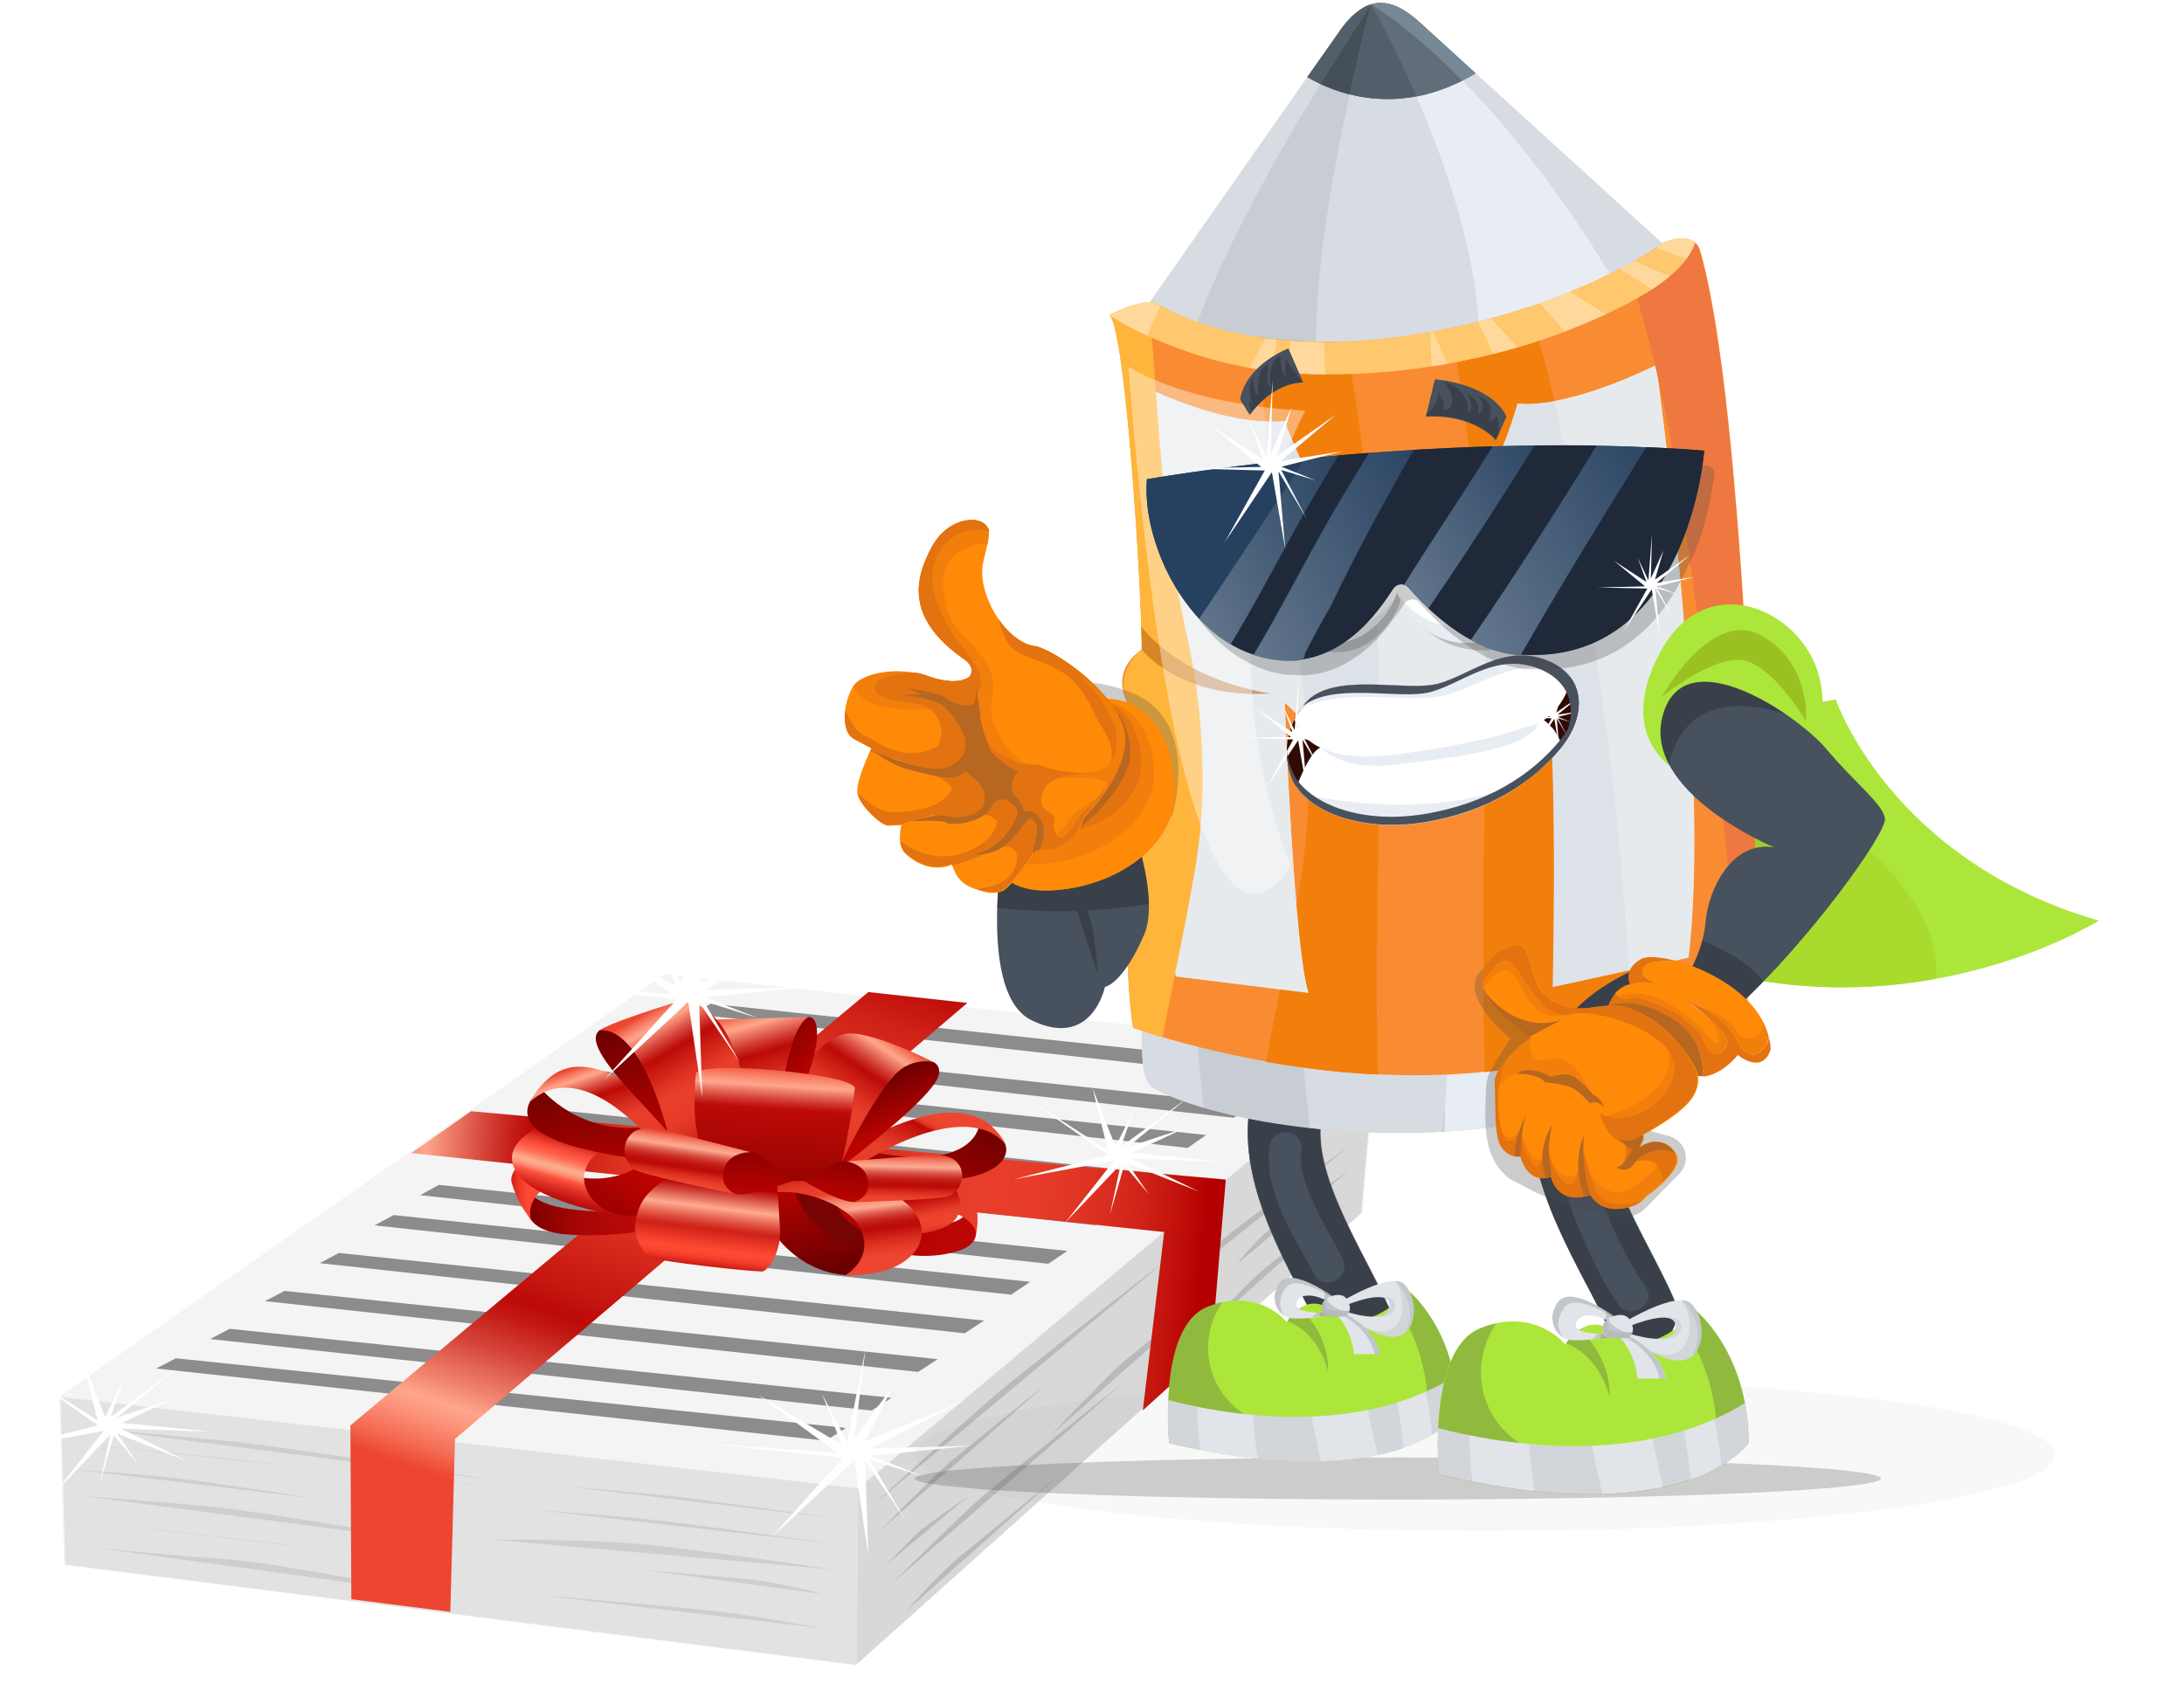 <svg xmlns="http://www.w3.org/2000/svg" width="345" height="267" viewBox="0 0 345 267">
    <defs>
        <linearGradient id="a" x1="-.007%" x2="99.991%" y1="50.01%" y2="50.01%">
            <stop offset="0%" stop-color="#F4F4F4"/>
            <stop offset="100%" stop-color="#F4F4F4"/>
        </linearGradient>
        <linearGradient id="b" x1="-15.986%" x2="174.455%" y1="50.002%" y2="50.002%">
            <stop offset="0%" stop-color="#ED452F"/>
            <stop offset="3.83%" stop-color="#F46C54"/>
            <stop offset="8.547%" stop-color="#FC967C"/>
            <stop offset="10.96%" stop-color="#FFA68C"/>
            <stop offset="14.34%" stop-color="#F18570"/>
            <stop offset="21.72%" stop-color="#D54338"/>
            <stop offset="27.08%" stop-color="#C31A14"/>
            <stop offset="29.82%" stop-color="#BC0A07"/>
            <stop offset="34.75%" stop-color="#C61710"/>
            <stop offset="48.1%" stop-color="#DF3423"/>
            <stop offset="55.7%" stop-color="#E83F2B"/>
            <stop offset="70.24%" stop-color="#E63C29"/>
            <stop offset="80.02%" stop-color="#DE3323"/>
            <stop offset="88.4%" stop-color="#D12419"/>
            <stop offset="95.94%" stop-color="#C00F0A"/>
            <stop offset="100%" stop-color="#B30000"/>
        </linearGradient>
        <linearGradient id="c" x1="-29.016%" x2="96.502%" y1="49.987%" y2="49.987%">
            <stop offset="0%" stop-color="#ED452F"/>
            <stop offset="3.83%" stop-color="#F46C54"/>
            <stop offset="8.547%" stop-color="#FC967C"/>
            <stop offset="10.96%" stop-color="#FFA68C"/>
            <stop offset="14.34%" stop-color="#F18570"/>
            <stop offset="21.72%" stop-color="#D54338"/>
            <stop offset="27.08%" stop-color="#C31A14"/>
            <stop offset="29.82%" stop-color="#BC0A07"/>
            <stop offset="34.75%" stop-color="#C61710"/>
            <stop offset="48.1%" stop-color="#DF3423"/>
            <stop offset="55.7%" stop-color="#E83F2B"/>
            <stop offset="70.24%" stop-color="#E63C29"/>
            <stop offset="80.02%" stop-color="#DE3323"/>
            <stop offset="88.4%" stop-color="#D12419"/>
            <stop offset="95.94%" stop-color="#C00F0A"/>
            <stop offset="100%" stop-color="#B30000"/>
        </linearGradient>
        <linearGradient id="d" x1="40.027%" x2="59.981%" y1="84.562%" y2="-11.506%">
            <stop offset="0%" stop-color="#ED452F"/>
            <stop offset="3.83%" stop-color="#F46C54"/>
            <stop offset="8.547%" stop-color="#FC967C"/>
            <stop offset="10.96%" stop-color="#FFA68C"/>
            <stop offset="14.34%" stop-color="#F18570"/>
            <stop offset="21.72%" stop-color="#D54338"/>
            <stop offset="27.08%" stop-color="#C31A14"/>
            <stop offset="29.82%" stop-color="#BC0A07"/>
            <stop offset="34.75%" stop-color="#C61710"/>
            <stop offset="48.1%" stop-color="#DF3423"/>
            <stop offset="55.7%" stop-color="#E83F2B"/>
            <stop offset="70.24%" stop-color="#E63C29"/>
            <stop offset="80.02%" stop-color="#DE3323"/>
            <stop offset="88.4%" stop-color="#D12419"/>
            <stop offset="95.94%" stop-color="#C00F0A"/>
            <stop offset="100%" stop-color="#B30000"/>
        </linearGradient>
        <linearGradient id="e" x1="111.104%" x2=".022%" y1="71.133%" y2="27.982%">
            <stop offset="0%" stop-color="#700000"/>
            <stop offset="34.44%" stop-color="#760403"/>
            <stop offset="100%" stop-color="#790605"/>
        </linearGradient>
        <linearGradient id="f" x1="6.274%" x2="109.348%" y1="50.159%" y2="44.946%">
            <stop offset="0%" stop-color="maroon"/>
            <stop offset="7.56%" stop-color="#8C0201"/>
            <stop offset="24.9%" stop-color="#A10604"/>
            <stop offset="44.15%" stop-color="#B00806"/>
            <stop offset="66.61%" stop-color="#B90A07"/>
            <stop offset="100%" stop-color="#BC0A07"/>
        </linearGradient>
        <linearGradient id="g" x1="-7.875%" x2="102.256%" y1="67.436%" y2="43.132%">
            <stop offset="0%" stop-color="#B30000"/>
            <stop offset="1.253%" stop-color="#B60302"/>
            <stop offset="15.06%" stop-color="#D62217"/>
            <stop offset="28.44%" stop-color="#ED3827"/>
            <stop offset="41.07%" stop-color="#FA4530"/>
            <stop offset="52.19%" stop-color="#FF4A33"/>
            <stop offset="63.78%" stop-color="#FB4630"/>
            <stop offset="75.54%" stop-color="#EF3A28"/>
            <stop offset="87.39%" stop-color="#DA271B"/>
            <stop offset="99.22%" stop-color="#BE0C08"/>
            <stop offset="100%" stop-color="#BC0A07"/>
        </linearGradient>
        <linearGradient id="h" x1="-5.644%" x2="204.44%" y1="46.367%" y2="59.463%">
            <stop offset="0%" stop-color="#B30000"/>
            <stop offset="36.86%" stop-color="#BA0705"/>
            <stop offset="100%" stop-color="#BC0A07"/>
        </linearGradient>
        <linearGradient id="i" x1="-22.103%" x2="245.217%" y1="44.987%" y2="59.121%">
            <stop offset="0%" stop-color="#B30000"/>
            <stop offset="4.056%" stop-color="#C00F0A"/>
            <stop offset="11.6%" stop-color="#D12419"/>
            <stop offset="19.98%" stop-color="#DE3323"/>
            <stop offset="29.76%" stop-color="#E63C29"/>
            <stop offset="44.3%" stop-color="#E83F2B"/>
            <stop offset="51.9%" stop-color="#DF3423"/>
            <stop offset="65.25%" stop-color="#C61710"/>
            <stop offset="70.18%" stop-color="#BC0A07"/>
            <stop offset="71.11%" stop-color="#CE2016"/>
            <stop offset="72.19%" stop-color="#DC3121"/>
            <stop offset="73.54%" stop-color="#E63C29"/>
            <stop offset="75.44%" stop-color="#EB432E"/>
            <stop offset="80.7%" stop-color="#ED452F"/>
            <stop offset="100%" stop-color="#ED452F"/>
        </linearGradient>
        <linearGradient id="j" x1="75.588%" x2="45.679%" y1="94.658%" y2="55.554%">
            <stop offset="0%" stop-color="#8C0000"/>
            <stop offset="29.95%" stop-color="#9F0100"/>
            <stop offset="72.25%" stop-color="#B40300"/>
            <stop offset="100%" stop-color="#BC0300"/>
        </linearGradient>
        <linearGradient id="k" x1="61.465%" x2="37.145%" y1="96.448%" y2="31.882%">
            <stop offset="0%" stop-color="#B30000"/>
            <stop offset="3.963%" stop-color="#C5150E"/>
            <stop offset="9.388%" stop-color="#D62A1D"/>
            <stop offset="15.41%" stop-color="#E33927"/>
            <stop offset="22.44%" stop-color="#EB422D"/>
            <stop offset="32.89%" stop-color="#ED452F"/>
            <stop offset="42.95%" stop-color="#E9402C"/>
            <stop offset="44.3%" stop-color="#E83F2B"/>
            <stop offset="48.82%" stop-color="#E13725"/>
            <stop offset="72.09%" stop-color="#C00F0A"/>
            <stop offset="84.21%" stop-color="#B30000"/>
        </linearGradient>
        <linearGradient id="l" x1="98.073%" x2="9.434%" y1="8.395%" y2="110.417%">
            <stop offset="0%" stop-color="#6B0000"/>
            <stop offset="93.51%" stop-color="#B70300"/>
            <stop offset="100%" stop-color="#BC0300"/>
        </linearGradient>
        <linearGradient id="m" x1="-4.695%" x2="93.451%" y1="92.313%" y2="13.701%">
            <stop offset="0%" stop-color="#B30000"/>
            <stop offset="4.056%" stop-color="#C00F0A"/>
            <stop offset="11.6%" stop-color="#D12419"/>
            <stop offset="19.98%" stop-color="#DE3323"/>
            <stop offset="29.76%" stop-color="#E63C29"/>
            <stop offset="44.3%" stop-color="#E83F2B"/>
            <stop offset="51.9%" stop-color="#DF3423"/>
            <stop offset="65.25%" stop-color="#C61710"/>
            <stop offset="70.18%" stop-color="#BC0A07"/>
            <stop offset="71.11%" stop-color="#CE2016"/>
            <stop offset="72.19%" stop-color="#DC3121"/>
            <stop offset="73.54%" stop-color="#E63C29"/>
            <stop offset="75.44%" stop-color="#EB432E"/>
            <stop offset="80.7%" stop-color="#ED452F"/>
            <stop offset="100%" stop-color="#ED452F"/>
        </linearGradient>
        <linearGradient id="n" x1="40.573%" x2="63.379%" y1="23.185%" y2="64.971%">
            <stop offset="0%" stop-color="#6B0000"/>
            <stop offset="93.51%" stop-color="#B70300"/>
            <stop offset="100%" stop-color="#BC0300"/>
        </linearGradient>
        <linearGradient id="o" x1="11.485%" x2="70.096%" y1="95.864%" y2="2.737%">
            <stop offset="0%" stop-color="#B30000"/>
            <stop offset="4.056%" stop-color="#C00F0A"/>
            <stop offset="11.6%" stop-color="#D12419"/>
            <stop offset="19.98%" stop-color="#DE3323"/>
            <stop offset="29.76%" stop-color="#E63C29"/>
            <stop offset="44.3%" stop-color="#E83F2B"/>
            <stop offset="51.9%" stop-color="#DF3423"/>
            <stop offset="65.25%" stop-color="#C61710"/>
            <stop offset="70.18%" stop-color="#BC0A07"/>
            <stop offset="72.92%" stop-color="#C31A14"/>
            <stop offset="78.28%" stop-color="#D54338"/>
            <stop offset="85.66%" stop-color="#F18570"/>
            <stop offset="89.04%" stop-color="#FFA68C"/>
            <stop offset="91.45%" stop-color="#FC967C"/>
            <stop offset="96.17%" stop-color="#F46C54"/>
            <stop offset="100%" stop-color="#ED452F"/>
        </linearGradient>
        <linearGradient id="p" x1="28.131%" x2="62.908%" y1="10.786%" y2="85.006%">
            <stop offset="0%" stop-color="#B30000"/>
            <stop offset="36.86%" stop-color="#BA0705"/>
            <stop offset="100%" stop-color="#BC0A07"/>
        </linearGradient>
        <linearGradient id="q" x1="18.747%" x2="65.246%" y1="80.156%" y2="39.951%">
            <stop offset="0%" stop-color="#8C0000"/>
            <stop offset="29.95%" stop-color="#9F0100"/>
            <stop offset="72.25%" stop-color="#B40300"/>
            <stop offset="100%" stop-color="#BC0300"/>
        </linearGradient>
        <linearGradient id="r" x1="42.26%" x2="75.448%" y1="92.361%" y2="-20.242%">
            <stop offset="0%" stop-color="#B30000"/>
            <stop offset="5.396%" stop-color="#B80604"/>
            <stop offset="12.47%" stop-color="#C71611"/>
            <stop offset="20.47%" stop-color="#E03126"/>
            <stop offset="28.51%" stop-color="#FF5440"/>
            <stop offset="30.07%" stop-color="#FE6B54"/>
            <stop offset="32.44%" stop-color="#FD876E"/>
            <stop offset="34.81%" stop-color="#FD9C80"/>
            <stop offset="37.16%" stop-color="#FCA88A"/>
            <stop offset="39.47%" stop-color="#FCAC8E"/>
            <stop offset="40.8%" stop-color="#FCA184"/>
            <stop offset="46.43%" stop-color="#FE775F"/>
            <stop offset="50.86%" stop-color="#FF5E48"/>
            <stop offset="53.51%" stop-color="#FF5440"/>
            <stop offset="57.28%" stop-color="#F54937"/>
            <stop offset="63.9%" stop-color="#DA2C21"/>
            <stop offset="70.18%" stop-color="#BC0A07"/>
            <stop offset="71.11%" stop-color="#CE2016"/>
            <stop offset="72.19%" stop-color="#DC3121"/>
            <stop offset="73.54%" stop-color="#E63C29"/>
            <stop offset="75.44%" stop-color="#EB432E"/>
            <stop offset="80.7%" stop-color="#ED452F"/>
            <stop offset="100%" stop-color="#ED452F"/>
        </linearGradient>
        <linearGradient id="s" x1="67.093%" x2="24.397%" y1="90.247%" y2="-5.026%">
            <stop offset="0%" stop-color="#6B0000"/>
            <stop offset="93.51%" stop-color="#B70300"/>
            <stop offset="100%" stop-color="#BC0300"/>
        </linearGradient>
        <linearGradient id="t" x1="71.266%" x2="36.597%" y1="79.873%" y2="-6.586%">
            <stop offset="0%" stop-color="#ED452F"/>
            <stop offset="7.025%" stop-color="#E73E2B"/>
            <stop offset="16.98%" stop-color="#D82C1E"/>
            <stop offset="28.63%" stop-color="#BF0E09"/>
            <stop offset="29.82%" stop-color="#BC0A07"/>
            <stop offset="33.75%" stop-color="#BE0E0A"/>
            <stop offset="37.59%" stop-color="#C21A14"/>
            <stop offset="41.4%" stop-color="#CA2D25"/>
            <stop offset="45.19%" stop-color="#D6493D"/>
            <stop offset="48.96%" stop-color="#E46D5C"/>
            <stop offset="52.68%" stop-color="#F59881"/>
            <stop offset="53.95%" stop-color="#FCA88F"/>
            <stop offset="57.25%" stop-color="#FBA188"/>
            <stop offset="62.1%" stop-color="#F78D75"/>
            <stop offset="67.92%" stop-color="#F16D57"/>
            <stop offset="74.43%" stop-color="#E8402C"/>
            <stop offset="74.56%" stop-color="#E83F2B"/>
            <stop offset="82.91%" stop-color="#E63C29"/>
            <stop offset="88.53%" stop-color="#DE3323"/>
            <stop offset="93.34%" stop-color="#D12419"/>
            <stop offset="97.67%" stop-color="#C00F0A"/>
            <stop offset="100%" stop-color="#B30000"/>
        </linearGradient>
        <linearGradient id="u" x1="52.643%" x2="47.719%" y1="9.45%" y2="101.775%">
            <stop offset="0%" stop-color="#B30000"/>
            <stop offset="6.751%" stop-color="#C62B24"/>
            <stop offset="27.19%" stop-color="#FFAB90"/>
            <stop offset="32.36%" stop-color="#F38973"/>
            <stop offset="41.82%" stop-color="#E05141"/>
            <stop offset="48.85%" stop-color="#D42E23"/>
            <stop offset="52.63%" stop-color="#CF2117"/>
            <stop offset="67.27%" stop-color="#EF3C2A"/>
            <stop offset="76.75%" stop-color="#FF4A33"/>
            <stop offset="82.22%" stop-color="#FB4630"/>
            <stop offset="87.49%" stop-color="#F03B29"/>
            <stop offset="92.69%" stop-color="#DC281C"/>
            <stop offset="97.81%" stop-color="#C10E09"/>
            <stop offset="100%" stop-color="#B30000"/>
        </linearGradient>
        <linearGradient id="v" x1="8.677%" x2="91.554%" y1="-4.791%" y2="108.506%">
            <stop offset="0%" stop-color="#6B0000"/>
            <stop offset="93.51%" stop-color="#B70300"/>
            <stop offset="100%" stop-color="#BC0300"/>
        </linearGradient>
        <linearGradient id="w" x1="102.979%" x2="9.643%" y1="92.962%" y2="26.351%">
            <stop offset="0%" stop-color="#B30000"/>
            <stop offset="4.056%" stop-color="#C00F0A"/>
            <stop offset="11.6%" stop-color="#D12419"/>
            <stop offset="19.98%" stop-color="#DE3323"/>
            <stop offset="29.76%" stop-color="#E63C29"/>
            <stop offset="44.3%" stop-color="#E83F2B"/>
            <stop offset="51.9%" stop-color="#DF3423"/>
            <stop offset="65.25%" stop-color="#C61710"/>
            <stop offset="70.18%" stop-color="#BC0A07"/>
            <stop offset="72.92%" stop-color="#C31A14"/>
            <stop offset="78.28%" stop-color="#D54338"/>
            <stop offset="85.66%" stop-color="#F18570"/>
            <stop offset="89.04%" stop-color="#FFA68C"/>
            <stop offset="91.45%" stop-color="#FC967C"/>
            <stop offset="96.17%" stop-color="#F46C54"/>
            <stop offset="100%" stop-color="#ED452F"/>
        </linearGradient>
        <linearGradient id="x" x1="14.571%" x2="62.62%" y1="-3.091%" y2="62.677%">
            <stop offset="0%" stop-color="#6B0000"/>
            <stop offset="93.51%" stop-color="#B70300"/>
            <stop offset="100%" stop-color="#BC0300"/>
        </linearGradient>
        <linearGradient id="y" x1="41.112%" x2="64.459%" y1=".128%" y2="89.895%">
            <stop offset="0%" stop-color="#ED452F"/>
            <stop offset="3.83%" stop-color="#F46C54"/>
            <stop offset="8.547%" stop-color="#FC967C"/>
            <stop offset="10.96%" stop-color="#FFA68C"/>
            <stop offset="14.34%" stop-color="#F18570"/>
            <stop offset="21.72%" stop-color="#D54338"/>
            <stop offset="27.08%" stop-color="#C31A14"/>
            <stop offset="29.82%" stop-color="#BC0A07"/>
            <stop offset="34.75%" stop-color="#C61710"/>
            <stop offset="48.1%" stop-color="#DF3423"/>
            <stop offset="55.7%" stop-color="#E83F2B"/>
            <stop offset="70.24%" stop-color="#E63C29"/>
            <stop offset="80.02%" stop-color="#DE3323"/>
            <stop offset="88.4%" stop-color="#D12419"/>
            <stop offset="95.94%" stop-color="#C00F0A"/>
            <stop offset="100%" stop-color="#B30000"/>
        </linearGradient>
        <linearGradient id="z" x1="30.868%" x2="79.552%" y1="-4.894%" y2="116.799%">
            <stop offset="0%" stop-color="#6B0000"/>
            <stop offset="93.51%" stop-color="#B70300"/>
            <stop offset="100%" stop-color="#BC0300"/>
        </linearGradient>
        <linearGradient id="A" x1="30.178%" x2="93.875%" y1="9.507%" y2="93.15%">
            <stop offset="0%" stop-color="#ED452F"/>
            <stop offset="3.83%" stop-color="#F46C54"/>
            <stop offset="8.547%" stop-color="#FC967C"/>
            <stop offset="10.96%" stop-color="#FFA68C"/>
            <stop offset="14.34%" stop-color="#F18570"/>
            <stop offset="21.72%" stop-color="#D54338"/>
            <stop offset="27.08%" stop-color="#C31A14"/>
            <stop offset="29.82%" stop-color="#BC0A07"/>
            <stop offset="34.75%" stop-color="#C61710"/>
            <stop offset="48.1%" stop-color="#DF3423"/>
            <stop offset="55.7%" stop-color="#E83F2B"/>
            <stop offset="70.24%" stop-color="#E63C29"/>
            <stop offset="80.02%" stop-color="#DE3323"/>
            <stop offset="88.4%" stop-color="#D12419"/>
            <stop offset="95.94%" stop-color="#C00F0A"/>
            <stop offset="100%" stop-color="#B30000"/>
        </linearGradient>
        <linearGradient id="B" x1="52.889%" x2="49.41%" y1="101.323%" y2="-.969%">
            <stop offset="0%" stop-color="#940400"/>
            <stop offset="63.16%" stop-color="#BC0A07"/>
            <stop offset="66.03%" stop-color="#C31A14"/>
            <stop offset="71.64%" stop-color="#D54338"/>
            <stop offset="79.36%" stop-color="#F18570"/>
            <stop offset="82.89%" stop-color="#FFA68C"/>
            <stop offset="86.67%" stop-color="#FC967C"/>
            <stop offset="94.02%" stop-color="#F46C54"/>
            <stop offset="100%" stop-color="#ED452F"/>
        </linearGradient>
        <linearGradient id="C" x1="47.061%" x2="52.558%" y1="4.137%" y2="110.947%">
            <stop offset="0%" stop-color="#8C0000"/>
            <stop offset="29.95%" stop-color="#9F0100"/>
            <stop offset="72.25%" stop-color="#B40300"/>
            <stop offset="100%" stop-color="#BC0300"/>
        </linearGradient>
        <linearGradient id="D" x1="53.575%" x2="42.949%" y1="7.52%" y2="86.936%">
            <stop offset="0%" stop-color="#E83F2B"/>
            <stop offset=".176%" stop-color="#E8402C"/>
            <stop offset="8.763%" stop-color="#F16D57"/>
            <stop offset="16.43%" stop-color="#F78D75"/>
            <stop offset="22.84%" stop-color="#FBA188"/>
            <stop offset="27.19%" stop-color="#FCA88F"/>
            <stop offset="29.45%" stop-color="#F59881"/>
            <stop offset="36.08%" stop-color="#E46D5C"/>
            <stop offset="42.8%" stop-color="#D6493D"/>
            <stop offset="49.55%" stop-color="#CA2D25"/>
            <stop offset="56.34%" stop-color="#C21A14"/>
            <stop offset="63.18%" stop-color="#BE0E0A"/>
            <stop offset="70.18%" stop-color="#BC0A07"/>
            <stop offset="71.37%" stop-color="#BF0E09"/>
            <stop offset="83.02%" stop-color="#D82C1E"/>
            <stop offset="92.98%" stop-color="#E73E2B"/>
            <stop offset="100%" stop-color="#ED452F"/>
        </linearGradient>
        <linearGradient id="E" x1="52.602%" x2="47.135%" y1="4.25%" y2="110.524%">
            <stop offset="0%" stop-color="#8C0000"/>
            <stop offset="29.95%" stop-color="#9F0100"/>
            <stop offset="72.25%" stop-color="#B40300"/>
            <stop offset="100%" stop-color="#BC0300"/>
        </linearGradient>
        <linearGradient id="F" x1="46.232%" x2="56.855%" y1="7.505%" y2="86.579%">
            <stop offset="0%" stop-color="#E83F2B"/>
            <stop offset=".176%" stop-color="#E8402C"/>
            <stop offset="8.763%" stop-color="#F16D57"/>
            <stop offset="16.43%" stop-color="#F78D75"/>
            <stop offset="22.84%" stop-color="#FBA188"/>
            <stop offset="27.19%" stop-color="#FCA88F"/>
            <stop offset="29.45%" stop-color="#F59881"/>
            <stop offset="36.08%" stop-color="#E46D5C"/>
            <stop offset="42.8%" stop-color="#D6493D"/>
            <stop offset="49.55%" stop-color="#CA2D25"/>
            <stop offset="56.34%" stop-color="#C21A14"/>
            <stop offset="63.18%" stop-color="#BE0E0A"/>
            <stop offset="70.18%" stop-color="#BC0A07"/>
            <stop offset="71.37%" stop-color="#BF0E09"/>
            <stop offset="83.02%" stop-color="#D82C1E"/>
            <stop offset="92.98%" stop-color="#E73E2B"/>
            <stop offset="100%" stop-color="#ED452F"/>
        </linearGradient>
        <filter id="G" width="132.2%" height="340%" x="-16.1%" y="-120%" filterUnits="objectBoundingBox">
            <feGaussianBlur in="SourceGraphic" stdDeviation="9.66"/>
        </filter>
        <filter id="H" width="138%" height="971.5%" x="-19%" y="-435.8%" filterUnits="objectBoundingBox">
            <feGaussianBlur in="SourceGraphic" stdDeviation="9.66"/>
        </filter>
        <linearGradient id="I" x1="98.283%" x2="2.071%" y1="36.767%" y2="63.564%">
            <stop offset="0%" stop-color="#6A0500"/>
            <stop offset="100%" stop-color="#FFA424"/>
        </linearGradient>
        <linearGradient id="J" x1="98.219%" x2="2.008%" y1="36.636%" y2="63.433%">
            <stop offset="0%" stop-color="#6A0500"/>
            <stop offset="100%" stop-color="#FFA424"/>
        </linearGradient>
        <linearGradient id="K" x1="-13.32%" x2="115.467%" y1="92.262%" y2="6.801%">
            <stop offset="0%" stop-color="#FFF"/>
            <stop offset="100%" stop-color="#FFF" stop-opacity="0"/>
        </linearGradient>
        <linearGradient id="L" x1="-16.075%" x2="117.428%" y1="96.06%" y2="4.882%">
            <stop offset="0%" stop-color="#FFF"/>
            <stop offset="100%" stop-color="#FFF" stop-opacity="0"/>
        </linearGradient>
        <linearGradient id="M" x1="-8.946%" x2="116.808%" y1="94.275%" y2="-.418%">
            <stop offset="0%" stop-color="#FFF"/>
            <stop offset="100%" stop-color="#FFF" stop-opacity="0"/>
        </linearGradient>
        <linearGradient id="N" x1="-13.501%" x2="118.688%" y1="90.96%" y2="-4.241%">
            <stop offset="0%" stop-color="#FFF"/>
            <stop offset="100%" stop-color="#FFF" stop-opacity="0"/>
        </linearGradient>
    </defs>
    <g fill="none" fill-rule="evenodd">
        <path fill="url(#a)" d="M8.101 89.228l89.474-74.806 113.055 2.454v25.257l-73.466 78.472-125.991-4.909z" transform="rotate(5 -1496.094 169.422)"/>
        <path fill="#E2E2E2" d="M9.575 220.732l.76 26.489 124.845 15.822.137-.08.264-27.795z"/>
        <path fill="#D8D8D8" d="M217.216 166.672l-81.635 68.496-.264 27.794 79.71-71.269z"/>
        <path fill="#CECECE" d="M13.01 225.463l64.328 8.327s-33.044-5.38-41.817-6.148c-8.773-.767-22.511-2.179-22.511-2.179zM11.43 228.024l84.622 8.752s-39.64-3.982-50.436-5.247c-10.795-1.266-34.185-3.505-34.185-3.505zM12.416 232.253l37.553 4.54s-15.172-2.369-20.915-3.085c-5.742-.716-16.638-1.455-16.638-1.455zM13.408 236.408l58.958 7.74s-28.377-4.803-35.51-5.688c-7.132-.886-23.448-2.052-23.448-2.052zM13.066 240.31l85.85 10.21s-41.57-4.881-51.791-6.199c-10.221-1.317-34.059-4.011-34.059-4.011zM15.404 244.575l53.569 7.372s-25.98-5.185-33.463-5.613c-7.484-.429-20.106-1.76-20.106-1.76zM89.444 234.849l42.924 5.105s-19.771-2.737-23.464-3.231c-3.65-.49-19.46-1.874-19.46-1.874zM85.049 238.607l46.968 5.364s-20.552-2.84-27.066-3.623c-6.514-.783-19.902-1.74-19.902-1.74zM77.863 243.28l53.802 4.707s-19.314-2.856-28.834-3.858c-9.52-1.003-24.968-.849-24.968-.849zM129.969 251.887l-28.129-3.81 15.654 1.37c5.775.546 12.475 2.44 12.475 2.44zM129.5 257.243l-44.27-5.22s20.341 1.751 26.878 2.438c6.493.682 17.392 2.782 17.392 2.782z"/>
        <path fill="#BABABA" d="M137.983 237.746l46.79-39.081s-22.54 17.498-27.343 21.566c-4.802 4.068-19.447 17.515-19.447 17.515zM138.976 241.881l26.437-23.322s-12.386 10-15.35 12.458c-2.878 2.465-11.087 10.864-11.087 10.864zM139.853 247.355l13.16-10.992s-6.879 4.747-8.067 5.842c-1.143 1.1-5.093 5.15-5.093 5.15zM140.964 250.15l36.672-31.871s-18.597 14.913-22.332 18.078c-3.738 3.197-14.34 13.793-14.34 13.793zM143.302 254.402l23.513-20.88s-10.958 8.917-14.985 12.252c-4.028 3.335-8.528 8.628-8.528 8.628zM166.055 226.71l26.437-23.322s-13.972 10.592-16.524 13.14c-2.55 2.515-9.913 10.182-9.913 10.182zM189.099 211.186l23.512-20.88s-12.331 9.41-15.339 12.37c-2.921 2.967-8.173 8.51-8.173 8.51zM195.534 199.606l17.546-14.655s-6.487 4.498-10.862 7.898c-4.377 3.433-6.684 6.757-6.684 6.757zM182.842 205.242l30.59-24.308s-13.32 9.437-18.56 13.513c-5.195 4.08-12.03 10.795-12.03 10.795z"/>
        <path fill="#8C8C8C" d="M205.035 168.461l-92.764-9.87-2.746 1.649 92.686 10.268zM197.724 174.568l-94.054-9.983-2.801 1.644 94.019 10.384zM190.53 179.335l-95.323-10.094-2.877 1.638 95.288 10.495zM183.218 185.457L86.551 175.23l-2.876 1.625 96.632 10.625zM175.908 191.548l-97.961-10.324-2.93 1.632 97.927 10.726zM168.597 197.655l-99.263-10.439-2.972 1.629 99.228 10.84zM162.749 202.54L62.173 191.987l-3.005 1.626 100.54 10.954zM155.436 208.661l-101.91-10.685-3.013 1.613 101.875 11.084zM148.127 214.753l-103.171-10.78-3.1 1.617 103.179 11.186zM140.816 220.86L36.29 209.96l-3.09 1.619 104.49 11.3zM133.622 225.627L27.794 214.614l-3.133 1.615 105.793 11.414z"/>
        <path fill="url(#b)" d="M51.42 24.377l-36.451-.124-8.844 7.419 37.357.654z" transform="rotate(5 -1688.258 780.7)"/>
        <path fill="url(#c)" d="M67.855 24.44l-8.067 8.167 65.913 1.122-.905 28.368 9.964-10.755-.086-26.715z" transform="rotate(5 -1688.258 780.7)"/>
        <path fill="url(#d)" d="M75.835.031L51.419 24.377l-7.937 7.95-43.18 43.05 2.545 27.338 15.745.624-1.64-27.277 42.836-43.455 8.067-8.167L91.58.374z" transform="rotate(5 -1688.258 780.7)"/>
        <path fill="url(#e)" d="M55.936 38.511c.43-.061 9.122-3.156 9.122-3.156l-8.863-11.12-1.894-4.811s-9.81-1.348-10.197-1.348c-.43 0-7.66 4.994-7.66 4.994l8.65 10.355 10.842 5.086z" transform="rotate(5 -1745.236 1026.08)"/>
        <path fill="url(#f)" d="M15.963 8.977c-1.936.184-5.206.398-8.261-.03-4.088-.583-5.077-2.513-5.077-2.513l.688 3.952c.732 2.145 3.571 2.757 5.723 2.788 8.562.092 17.426-2.85 17.426-2.85S21.3 8.488 15.963 8.978z" transform="rotate(5 -2033.152 1018.446)"/>
        <path fill="url(#g)" d="M6.454.214c.387 2.635.344 2.39.646 5.025-2.754 1.164-4.174 4.013-3.184 6.25-.947-1.226-2.41-2.543-3.658-5.852-.301-.919.215-3.921 6.196-5.423z" transform="rotate(5 -2033.152 1018.446)"/>
        <path fill="url(#h)" d="M3.356 7.445c9.208-.245 7.702-3.462 7.702-3.462l1.721 3.033c.775 2.053-.688 3.34-2.581 4.075-4.647 1.838-9.08 1.072-9.08 1.072s-2.624-4.596 2.238-4.718z" transform="rotate(5 -2056.685 1718.46)"/>
        <path fill="url(#i)" d="M3.141 1.072C4.346 3.064 5.335 2.82 6.583 4.81c3.055-.214 5.938 1.256 6.411 3.217.087-1.226.259-2.696-.731-5.545-.301-.797-3.313-3.554-9.122-1.41z" transform="rotate(5 -2056.685 1718.46)"/>
        <path fill="url(#j)" d="M12.521 11.642c.215-.092.387-.153.603-.153l.043-.03.258-.093c.602-.245 1.248-.49 1.85-.735-2.151-.705-9.122-2.45-8.434-8.578 0 0-5.68.184-6.497.46.56 3.645 2.41 9.252 8.305 9.773l3.184-.276c.215-.123.473-.245.688-.368z" transform="rotate(5 -2019.299 1586.796)"/>
        <path fill="url(#k)" d="M16.78.153L7.875 1.746c8.39 5.454 4.991 9.222.947 9.988-.043.153-.043.276-.086.429 3.356.184 9.079-.398 11.746-2.574 4.303-4.105-3.7-9.436-3.7-9.436z" transform="rotate(5 -2019.299 1586.796)"/>
        <path fill="url(#l)" d="M29.431 3.707c1.764 1.348 1.893 5.668-7.788 7.353-12.22 2.114-16.05-.858-16.006-.766 0 .061-1.937-3.186 4.432-2.573 15.705 1.47 15.705-5.852 15.705-5.852s3.399 1.654 3.657 1.838z" transform="rotate(5 -1923.493 1566.295)"/>
        <path fill="url(#m)" d="M5.422 7.537S15.447.03 22.59.307c3.14.122 4.69 1.102 6.11 2.481 1.205 1.134 1.463 1.96 1.463 1.96-1.334-1.807-7.66-6.464-23.967 5.944-13.124-.337-.774-3.155-.774-3.155z" transform="rotate(5 -1923.493 1566.295)"/>
        <path fill="url(#n)" d="M66.435 8.21c.258-1.255-.43-2.297-1.936-2.205l-.99-.03c-1.549.091-3.399.612-3.399.612-.043-.03-12.134 12.714-12.005 12.714.13 0 3.959 4.841 3.959 4.841s13.597-12.04 14.371-15.931z" transform="rotate(5 -1745.236 1026.08)"/>
        <path fill="url(#o)" d="M65.403 6.127c-1.678-.214-4.26.337-5.981 2.697-3.658 5.024-6.885 14-6.885 14l-4.475-.03-6.497-4.595C44.19 8.885 47.288 4.38 51.031 2.94c3.615-1.195 14.716 3.248 14.372 3.186z" transform="rotate(5 -1745.236 1026.08)"/>
        <path fill="url(#p)" d="M32.486 16.881c.043-.46.043-.95.172-1.41.13-.459.388-.918.904-1.194.215-.123.43-.184.645-.276 1.894-.613 4.217-.735 5.981.092l.99.092c.688.184 1.248.582 1.721 1.011.774.643 1.549 1.348 2.065 2.145.517.796.732 1.746.345 2.573a1.118 1.118 0 0 1-.474.582c-.215.154-.473.245-.731.368-.732.337-1.334.827-2.066 1.195-1.42.704-3.227.858-4.948.858-.645 0-1.334-.062-1.85-.307-.258-.122-.473-.306-.688-.49-.43-.398-.904-.796-1.334-1.195-.215-.184-.43-.367-.603-.582a2.153 2.153 0 0 1-.43-1.317c0-.766.215-1.44.301-2.145z" transform="rotate(5 -1745.236 1026.08)"/>
        <g>
            <path fill="url(#q)" d="M31.798 26.317c-.13-.704-.775-1.194-.947-1.9v-.091l-5.68-1.44c.086.184-.473.95-5.163 4.075-6.626 4.442-14.371.827-14.371.827l9.423 6.066c6.196 2.39 13.382-2.144 17.426-5.392-.473-.643-.56-1.41-.688-2.145z" transform="rotate(5 -1745.236 1026.08)"/>
            <path fill="url(#r)" d="M14.759 24.203l-10.37-2.481s-6.756 3.492-2.625 7.965c3.615 3.922 16.222 5.209 17.383 4.81-4.69.46-10.67-5.33-4.388-10.294z" transform="rotate(5 -1745.236 1026.08)"/>
            <path fill="url(#s)" d="M21.686 12.102C17.642 10.876 9.208 10.263 6.11 2.298l-2.28-.766-3.142.276S0 3.89.344 4.81c0 0 4.518 10.325 15.06 10.325a75.086 75.086 0 0 0 4.432-.858c.516-.735 1.162-1.47 1.85-2.175z" transform="rotate(5 -2059.532 1461.617)"/>
            <path fill="url(#t)" d="M.258 1.808c2.238-.062-.688 2.236 2.195 1.44 5.206-1.44 12.22 1.102 14.156 3.676 2.84 3.83.56 6.832-1.205 8.21 1.506-.03 3.141-.367 4.604-.765 4.389-1.164 7.358-4.228 6.712-7.537-.688-3.309-4.604-6.28-14.07-6.77-.172 0-4.733.06-8.175.55C1.979.98.258 1.87.258 1.809z" transform="rotate(5 -2059.532 1461.617)"/>
            <path fill="url(#u)" d="M42.985 30.27c-.043-.184-.387-2.635-.516-2.758-.172-.122-7.401-.49-12.694-.061-.258.03-3.399-.245-3.57-.123-4.26 3.095-5.25 4.81-5.465 8.487-.13 1.808 1.72 4.534 2.753 4.933 1.463.551 15.103.857 17.814.704.947-.061 2.754-3.155 2.323-6.679-.215-1.532-.473-3.217-.645-4.503z" transform="rotate(5 -1745.236 1026.08)"/>
            <path fill="url(#v)" d="M.731 5.576c-.43.613-3.485 5.453 8.262 7.322 13.597 2.176 10.327-.888 10.327-.827 0 .061 5.937-4.871-.216-3.462C8.65 11 2.022 4.167 2.022 4.167S.904 5.362.732 5.576z" transform="rotate(5 -1879.637 1044.896)"/>
            <path fill="url(#w)" d="M18.416 3.554S12.048-.858 6.712.214c-.86.184-1.592.521-2.28.92-2.71 1.685-4.13 5.27-4.13 5.27C1.806 4.656 7.056-.369 18.587 9.405c13.124-.337-.172-5.852-.172-5.852z" transform="rotate(5 -1879.637 1044.896)"/>
            <path fill="url(#x)" d="M19.277.153c-1.937.49-3.055 2.512-3.055 2.512L12.994 14.89l1.55 3.707 2.108.122C22.632 5.27 21.256-.337 19.277.153z" transform="rotate(5 -1765.162 1321.425)"/>
            <path fill="url(#y)" d="M2.754 2.053L19.406.123s-3.529.95-3.4 18.81l-6.712 9.008L.387 19.21 2.754 2.053z" transform="rotate(5 -1765.162 1321.425)"/>
            <path fill="url(#z)" d="M12.478 5.699s1.635-.552 3.098-.521c1.076.03 2.152.612 2.152.582.043-.061 8.304 10.63 8.218 10.63-.13 0-1.334 4.382-1.334 4.382s-2.797-2.573-5.852-5.361c-4.001-3.616-8.261-7.905-6.282-9.712z" transform="rotate(5 -1745.236 1026.08)"/>
            <path fill="url(#A)" d="M23.493.49C20.137 1.87 13.898 4.534 12.478 5.7 19.148 4.626 24.57 20.74 24.57 20.74l7.444 1.685 4.948-5.667C35.025 6.434 31.626 2.45 28.4.674c-1.42-.735-3.357-.827-4.906-.184z" transform="rotate(5 -1745.236 1026.08)"/>
            <path fill="url(#B)" d="M28.226 11.275s-.258 9.252 2.711 12.928c1.721 2.114 8.563 3.064 13.898 2.605 3.787-.399 7.014-1.011 7.014-1.011s1.29-5.025 1.592-14.4c.043-2.39-25.3-2.39-25.215-.122z" transform="rotate(5 -1745.236 1026.08)"/>
            <g>
                <path fill="url(#C)" d="M16.437 8.67c.344.215.774.368 1.161.552 2.152 1.01 8.95-2.36 9.596-2.666-3.572-2.297-4.948-3.83-7.229-3.982-2.237-.215-4.69 2.267-4.905 2.267-.473 0-.517.766-.517 1.01 0 .705.345 1.41.904 1.992.215.337.602.613.99.827z" transform="rotate(5 -1985.62 1217.998)"/>
                <path fill="url(#D)" d="M6.024.245c-1.29-.276-3.27-.03-4.26.643-1.678 1.226-2.108 4.228.43 6.005 1.205.828 16.394 2.543 16.394 2.543s-3.313-.95-2.108-4.35c.172-.46.43-.92.86-1.287 1.205-1.134 2.97-1.195 2.97-1.195L6.023.245z" transform="rotate(5 -1985.62 1217.998)"/>
            </g>
            <g>
                <path fill="url(#E)" d="M10.198 8.027a6.456 6.456 0 0 1-1.076.52c-1.98.95-8.304-2.174-8.907-2.48C3.528 3.921 4.82 2.511 6.928 2.358c2.065-.214 4.345 2.083 4.56 2.083.43 0 .517.736.517.95 0 .644-.301 1.318-.818 1.838-.3.337-.645.582-.99.797z" transform="rotate(5 -2003.544 1547.989)"/>
                <path fill="url(#F)" d="M19.836.214c1.205-.275 3.055-.03 3.959.613 1.592 1.134 1.979 3.922-.388 5.576-1.118.766-15.189 2.36-15.189 2.36s3.098-.859 1.937-4.045c-.172-.429-.388-.858-.775-1.195C8.261 2.482 6.626 2.42 6.626 2.42L19.836.214z" transform="rotate(5 -2003.544 1547.989)"/>
            </g>
        </g>
        <path fill="#FFF" d="M133.802 227.81l2.893-14.462-1.73 13.905 6.169-8.34-4.502 8.863 15.858-6.489-15.052 7.563 16.27-.427-16.159 1.598 8.49 3.316-8.672-2.704 5.825 9.797-6.524-9.639.489 14.978-2.2-15.002-13.237 12.271 11.431-12.68-21.43-2.283 20.6 1.489-12.643-9.202 13.27 7.907-3.07-7.987zM177.07 181.196l10.6-7.785-9.541 7.845 8.945-2.964-8.212 3.83 14.011 1.417-14.18-.471 10.66 5.192-11.275-4.478 3.363 4.875-3.858-4.566-2.267 7.905 1.726-8.048-8.77 9.226 7.713-9.799-15.885 2.966 14.98-3.814-12.234-8.597 12.17 7.855-2.418-9.82 3.62 9.22 2.898-5.864zM17.468 223.9l10.602-7.785-9.543 7.845 8.948-2.996-8.214 3.861 14.014 1.386-14.137-.468 10.613 5.22-11.274-4.477 3.363 4.875-3.859-4.566-2.264 7.873 1.723-8.016-8.769 9.226 7.713-9.8-15.885 2.967L15.48 225.2l-12.236-8.565 12.173 7.823-2.422-9.788 3.622 9.22 2.897-5.864zM107.613 155.36l2.85-14.467-1.73 13.906 6.168-8.34-4.459 8.866 15.816-6.492-15.01 7.567 16.27-.428-16.201 1.595 8.49 3.315-8.672-2.704 5.824 9.797-6.523-9.638.488 14.978-2.2-15.003-13.234 12.24 11.429-12.649-21.387-2.279 20.557 1.485-12.601-9.198 13.228 7.904-3.028-7.984z"/>
        <g transform="translate(116.29)">
            <path fill="#ACE63A" d="M173.692 110.525s8.639 25.44 41.553 34.937c0 0-31.359 19.853-69.629 5.07l17.926-38.288 10.15-1.719z"/>
            <path fill="#A9DB2E" d="M163.542 112.244l4.967-.86c1.425 6.49 4.708 17.534 11.49 23.98 6.479 6.145 10.107 13.02 9.502 19.294-12.008 2.192-27.298 2.278-43.885-4.125l17.926-38.289z"/>
            <path fill="#494949" d="M163.542 112.244l6.004-1.031c-.303 5.93-1.08 15.9-.26 23.42 1.685 14.911-10.539 17.662-19.177 17.49a71.716 71.716 0 0 1-4.536-1.59l17.969-38.289z" opacity=".09"/>
            <path fill="#48515E" d="M98.19 215.25a5.777 5.777 0 0 1-5.27-3.438c-.95-2.192-2.203-4.641-3.585-7.22-5.874-11.344-13.952-26.858-3.37-40.824 6.523-8.551 19.05-11.172 20.432-11.473a5.704 5.704 0 0 1 6.695 4.512c.604 3.094-1.426 6.059-4.493 6.66-2.634.516-10.237 2.837-13.52 7.134-5.787 7.65-1.857 16.716 4.407 28.749 1.425 2.793 2.807 5.414 3.93 7.993 1.253 2.879-.086 6.23-2.98 7.477-.734.258-1.469.43-2.246.43z"/>
            <path fill="#48515E" d="M98.19 215.25a5.777 5.777 0 0 1-5.27-3.438c-.95-2.192-2.203-4.641-3.585-7.22-5.874-11.344-13.952-26.858-3.37-40.824 6.523-8.551 19.05-11.172 20.432-11.473a5.704 5.704 0 0 1 6.695 4.512c.604 3.094-1.426 6.059-4.493 6.66-2.634.516-10.237 2.837-13.52 7.134-5.787 7.65-1.857 16.716 4.407 28.749 1.425 2.793 2.807 5.414 3.93 7.993 1.253 2.879-.086 6.23-2.98 7.477-.734.258-1.469.43-2.246.43z"/>
            <path fill="#161616" fill-rule="nonzero" d="M113.178 156.764a5.704 5.704 0 0 0-6.695-4.512c-1.425.258-13.952 2.922-20.43 11.473-10.583 13.924-2.55 29.48 3.368 40.824 1.34 2.579 2.635 5.028 3.585 7.22a5.732 5.732 0 0 0 5.27 3.438c.734 0 1.512-.13 2.246-.473 2.894-1.246 4.233-4.598 2.98-7.477-1.122-2.579-2.461-5.2-3.93-7.993-6.22-11.99-10.194-21.1-4.406-28.749 3.283-4.297 10.885-6.618 13.52-7.133 3.067-.559 5.097-3.524 4.492-6.618zM95.77 198.79c1.555 2.922-2.937 5.543-4.45 2.578-3.282-6.274-8.163-13.15-6.996-20.583.216-1.376 1.943-2.15 3.153-1.805 1.468.43 2.03 1.762 1.814 3.137-.432 2.75.95 5.844 2.073 8.293 1.296 2.88 2.937 5.587 4.406 8.38z" opacity=".28"/>
            <ellipse cx="118.275" cy="229.86" fill="#494949" filter="url(#G)" opacity=".2" rx="90.059" ry="12.075"/>
            <ellipse cx="104.525" cy="233.61" fill="#494949" filter="url(#H)" opacity=".5" rx="76.309" ry="3.325"/>
            <path fill="#161616" d="M130.671 175.156c.648.043 1.253.086 1.9.086.52-3.223 1.167-5.371 1.297-5.672 1.425-4.34-.907-8.982-5.27-10.443-4.362-1.46-9.07.903-10.54 5.243-.086.3-1.77 5.372-2.418 12.634 4.88-1.074 9.762-2.063 15.031-1.848z" opacity=".28"/>
            <path fill="#ACE63A" d="M105.878 203.647s8.077 6.145 8.077 19.724c0 0-8.984 13.236-45.569 4.641 0 0-1.857-18.478 6.177-21.572 8.034-3.094 12.396 2.45 12.396 2.45s2.462-4.298 6.177-2.45a485.54 485.54 0 0 0 4.967 2.45s5.616-1.204 7.775-5.243z"/>
            <path fill="#494949" d="M104.323 227.626c-.604-.086-1.166-.43-1.512-1.204-.043-.086-.086-.214-.13-.3-7.904 1.203-16.413 1.847-23.108-3.18-5.615-4.212-6.522-11.775-2.764-17.19-.691.13-1.426.344-2.203.645-8.077 3.094-6.177 21.572-6.177 21.572 18.487 4.384 29.89 3.137 36.715.86-.432-.258-.691-.688-.82-1.203zM105.878 203.647c-.475.86-1.123 1.59-1.814 2.235 4.233 6.274 6.004 13.579 4.881 21.357 3.671-1.934 5.01-3.868 5.01-3.868 0-13.536-8.077-19.724-8.077-19.724z" opacity=".28"/>
            <path fill="#E1E5EA" d="M68.257 221.223c-.173 3.781.13 6.79.13 6.79 36.584 8.637 45.568-4.642 45.568-4.642a34.21 34.21 0 0 0-.518-5.844c-15.722 9.712-36.412 5.973-45.18 3.696z"/>
            <g fill="#494949" opacity=".1">
                <path d="M72.835 222.297c-1.77-.344-3.283-.73-4.578-1.031-.173 3.781.13 6.79.13 6.79 1.684.386 3.325.773 4.923 1.074-.259-2.32-.432-4.555-.475-6.833zM104.41 221.566a60.96 60.96 0 0 1-4.622 1.204c.475 2.363.993 4.77 1.555 7.133 1.512-.344 2.85-.687 4.06-1.117-.216-2.407-.518-4.813-.993-7.22zM113.394 217.527a40.883 40.883 0 0 1-4.492 2.364c.475 2.234.82 4.512 1.036 6.79 2.894-1.72 3.974-3.31 3.974-3.31a27.776 27.776 0 0 0-.518-5.844zM90.89 223.801c-3.196.129-6.35 0-9.243-.258.086 2.32.388 4.641.777 6.919 3.715.387 7.04.515 9.978.43a291.19 291.19 0 0 1-1.512-7.09z"/>
            </g>
            <path d="M87.089 208.76c-.173-.085-.302-.128-.346-.128.173.172.26.3.26.3s0-.085.086-.171z"/>
            <path fill="#494949" d="M93.482 216.625s.561-5.157-4.363-9.927c-1.08.688-1.77 1.676-2.03 2.063 1.21.43 4.88 2.234 6.393 7.864z" opacity=".28"/>
            <path fill="#ACE63A" d="M86.7 208.632l-.043-.043v.043c0-.043.043-.043.043 0z"/>
            <path fill="#E1E5EA" d="M95.9 205.495s7.43-4.47 9.546-2.665c2.117 1.805 2.376 7.306-.734 8.251-3.11.989-8.639-3.48-8.639-3.48l.043-.43s6.825 2.406 7.084-.774c.26-3.18-6.954-.129-6.954-.129l-.346-.773z"/>
            <path fill="#494949" d="M103.2 206.44c.087-.988-.518-1.375-1.425-1.418 1.339-.129 2.419.172 2.29 1.418-.13 1.375-1.47 1.72-2.938 1.633 1.08-.129 1.987-.559 2.073-1.633z" opacity=".1"/>
            <path fill="#494949" d="M102.941 210.265c2.894-.903 2.85-5.716 1.123-7.864.562 0 1.037.129 1.382.43 2.117 1.804 2.376 7.305-.734 8.25-1.512.473-3.628-.344-5.4-1.332 1.297.559 2.592.86 3.629.516z" opacity=".1"/>
            <path fill="#494949" d="M104.107 202.4c.519 0 .994.13 1.296.43 1.857 1.59 2.29 6.017.26 7.736 1.597-2.88.604-6.103-1.556-8.165z" opacity=".1"/>
            <path fill="#E1E5EA" d="M94.605 205.108s-6.695-4.985-8.64-2.492c-1.943 2.492-.301 5.285 1.47 5.629 1.77.344 6.306-.387 6.306-.387l.086-.344s-5.183.043-5.313-1.246c-.13-1.289 1.555-2.406 4.924-.687l1.167-.473z"/>
            <path fill="#494949" d="M91.452 207.686c.086-.086.172-.172.259-.3 1.123.085 2.116.085 2.116.085l-.086.344s-1.34.215-2.894.344c.216-.129.432-.3.605-.473z" opacity=".2"/>
            <path fill="#494949" d="M92.186 207.429c.907.042 1.641.042 1.641.042l-.086.344s-.691.13-1.685.215a.53.53 0 0 0 .13-.601zM92.963 204.034a32.4 32.4 0 0 1 1.598 1.074l-1.123.473c-.216-.086-.388-.215-.604-.301.13-.43.172-.86.13-1.246z" opacity=".2"/>
            <path fill="#494949" d="M86.83 203.475c-1.253 1.59-1.037 3.309-.26 4.426-1.382-.86-2.289-3.18-.647-5.285 1.943-2.493 8.638 2.492 8.638 2.492l-.216.086c-1.986-1.29-6.047-3.567-7.515-1.719z" opacity=".2"/>
            <path fill="#E1E5EA" d="M94.518 207.471c2.808 2.45 3.067 6.49 3.067 6.49h4.147c-1.037-4.77-6.177-6.618-6.177-6.618l-1.037.128z"/>
            <path fill="#494949" d="M94.864 207.429l.69-.086s5.141 1.847 6.178 6.617h-.864c-.95-4.254-5.097-6.188-6.004-6.531z" opacity=".2"/>
            <path fill="#E1E5EA" d="M95.512 207.987s1.77.043 1.382-1.719c-.389-1.762-1.685-1.976-3.24-1.332-1.555.645-1.295 2.45-.69 2.793.604.344 2.548.258 2.548.258z"/>
            <path fill="#494949" d="M93.395 205.065c-.302.73 1.296 1.504 1.685 1.762.648.344 1.21.3 1.21.3s.302 0 .604-.085c-.173 1.031-1.425.988-1.425.988s-1.901.086-2.549-.258c-.561-.386-.82-1.976.475-2.707z" opacity=".2"/>
            <path fill="#494949" d="M93.395 205.065c-.302.73-.475 1.547-.043 1.762.648.344 2.98.3 2.98.3s.303 0 .605-.085c-.173 1.031-1.425.988-1.425.988s-1.9.086-2.549-.258c-.604-.386-.864-1.976.432-2.707z" opacity=".08"/>
            <path fill="#C7CDD3" d="M64.24 161.663s-.692 7.563 1.036 9.669c1.728 2.105 19.049 8.594 45.008 7.563 25.96-1.032 47.124-13.107 48.852-17.232 1.728-4.126 0-14.826 0-14.826s-35.29 20.67-94.897 14.826z"/>
            <path fill="#E8ECF3" d="M159.18 146.837s-17.365 10.142-48.205 14.224c.691 5.93 1.21 11.86.907 17.748 25.268-1.418 45.613-13.107 47.297-17.146 1.728-4.169 0-14.826 0-14.826z"/>
            <path fill="#D7DCE2" d="M111.537 178.809c.604-5.2.95-10.4 1.036-15.6v-2.406a198.3 198.3 0 0 1-23.41 1.848c.215 3.91.647 7.821 1.08 11.689l.388 3.867c5.788.645 12.396.946 19.696.645.389 0 .82 0 1.21-.043zM128.253 176.445c5.615-1.289 10.668-3.008 15.03-4.77-.042-.343-.042-.73-.085-1.074a73.554 73.554 0 0 0-.648-5.543 77.329 77.329 0 0 0-2.42-10.4c-3.325 1.075-7.04 2.106-11.186 3.094.043 1.848.043 3.653.043 5.5-.043 4.384-.303 8.767-.734 13.193z"/>
            <path fill="#C7CDD3" d="M159.18 146.837s-3.024 1.762-8.856 4.126c1.167 3.867 2.117 7.82 2.765 11.817.173 1.246.345 2.492.518 3.696 3.153-1.977 5.097-3.696 5.572-4.856 1.728-4.126 0-14.783 0-14.783z"/>
            <path fill="#D7DCE2" d="M73.785 174.34c-.432-3.954-.864-7.993-1.08-12.033a203.783 203.783 0 0 1-8.466-.687s-.69 7.563 1.037 9.669c.648.816 3.672 2.277 8.552 3.695 0-.215 0-.43-.043-.644z"/>
            <path fill="#F8FAFD" d="M61.26 53.544L95.295 4.942c4.017-5.716 7.861-5.844 12.742-1.418l42.675 38.847s-20.474 12.505-43.755 17.146c-23.368 4.684-45.699-5.973-45.699-5.973z"/>
            <path fill="#616E7A" d="M116.85 11.603l-8.812-8.036C103.2-.86 99.313-.731 95.296 4.985l-5.097 7.22c5.226 2.964 14.945 6.316 26.65-.602z"/>
            <path fill="#D7DCE2" d="M140.65 47.743c6.219-3.009 10.02-5.33 10.02-5.33l-33.82-30.81c-.735.43-1.426.816-2.117 1.16 7.17 7.348 16.37 18.564 25.916 34.98zM90.199 12.204l5.054-7.22-33.994 48.56s3.628 1.719 9.546 3.524c3.671-13.279 13.822-31.241 21.51-43.79-.777-.343-1.468-.73-2.116-1.074z"/>
            <path fill="#F8FAFD" d="M98.103 1.848c.087-.086.216-.172.303-.258a1.876 1.876 0 0 1-.303.258z"/>
            <path fill="#E8ECF3" d="M114.69 12.763c-2.506 1.246-4.924 2.063-7.214 2.492 4.968 11.388 10.54 27.546 9.935 41.684 9.114-2.708 17.277-6.274 23.238-9.154-9.546-16.458-18.746-27.674-25.96-35.022z"/>
            <path fill="#D7DCE2" d="M107.476 15.255c-3.973.774-7.515.473-10.582-.3-2.85 13.235-6.306 32.788-5.054 45.722 4.795.172 9.892-.086 15.032-1.117a134.73 134.73 0 0 0 10.539-2.621c.605-14.138-4.967-30.339-9.935-41.684z"/>
            <path fill="#C7CDD3" d="M96.937 14.911a24.099 24.099 0 0 1-4.622-1.675c-7.688 12.505-17.795 30.51-21.51 43.789 5.486 1.633 12.872 3.308 21.078 3.61-1.295-12.892 2.16-32.488 5.054-45.724z"/>
            <path fill="#616E7A" d="M104.107.902c.432.172.82.387 1.253.645a6.896 6.896 0 0 0-1.253-.645zM102.898.559c.389.086.82.215 1.21.386-.39-.214-.821-.3-1.21-.386zM116.85 11.603l-8.855-8.036zM105.792 1.805c.302.172.561.387.864.601-.26-.214-.562-.386-.864-.601zM98.449 1.59c.216-.129.389-.258.605-.387a7.374 7.374 0 0 0-.605.387zM95.296 4.942c.259-.344.518-.688.734-.989-.26.301-.518.645-.734.989zM99.01 1.203l.778-.387-.778.387zM97.542 2.32c.216-.171.389-.343.605-.472a3.26 3.26 0 0 0-.605.473zM97.542 2.32zM102.12.43c-.388-.043-.777 0-1.166.043.389-.043.778-.043 1.166-.043zM100.393.645c-.044 0-.087.043-.173.043l.086.043c.043-.043.043-.086.087-.086z"/>
            <path fill="#454F59" d="M92.272 13.279c1.34.644 2.894 1.203 4.622 1.675 1.814-8.38 3.412-14.223 3.412-14.223-1.684 2.492-4.622 7.004-8.034 12.548z"/>
            <path fill="#535E6B" d="M92.272 13.279A429.835 429.835 0 0 1 100.306.73h-.216c-.086.043-.216.085-.302.128-.26.086-.518.215-.778.387-.216.13-.388.258-.604.387-.087.086-.216.172-.303.258-.216.172-.388.3-.604.472-.26.215-.519.473-.735.731-.259.258-.518.559-.734.86-.26.3-.518.644-.734.988l-5.097 7.262c.648.344 1.339.73 2.073 1.075z"/>
            <path fill="#616E7A" d="M100.479.602c-.043 0-.086 0-.086.043s-.044.043-.044.086l.13-.13zM100.22.688c-.043 0-.087.043-.13.043h.216l-.086-.043z"/>
            <path fill="#535E6B" d="M96.937 14.911a23.944 23.944 0 0 0 10.583.301c-3.758-8.68-7.17-14.524-7.17-14.524S98.75 6.575 96.936 14.91z"/>
            <path fill="#768893" d="M114.69 12.763c.69-.344 1.425-.73 2.116-1.16l-8.811-8.036c-.475-.43-.907-.774-1.34-1.118-.302-.214-.56-.43-.863-.601-.13-.086-.303-.172-.432-.258a8.667 8.667 0 0 0-1.253-.645c-.432-.171-.82-.3-1.21-.386-.258-.043-.517-.086-.777-.086-.388-.043-.777 0-1.166.043-.173.043-.302.043-.475.086l-.173.129s5.745 3.222 14.384 12.032z"/>
            <path fill="#616E7A" d="M100.306.73s3.413 5.845 7.17 14.525c2.29-.43 4.708-1.246 7.214-2.492C106.05 3.953 100.306.73 100.306.73z"/>
            <path fill="#F98C32" d="M146.567 38.332s-14.989 11.043-40.602 14.74c-25.614 3.695-37.708-4.17-39.566-5.115-1.857-.945-7.43 1.848-7.43 1.848 2.463 1.848 4.968 40.523 5.14 52.813 0 0-5.571 3.223-1.856 9.283 0 0-1.858 5.113.95 8.336 0 0-2.808 27.33-.475 42.156 0 0 64.747 23.635 98.74-12.977 0 0-1.857-85.688-9.33-110.268-.086.043-.863-2.621-5.571-.816z"/>
            <path fill="#F27F0C" d="M141.21 155.776c-.734-12.033-1.727-24.022-3.153-35.969-.215-1.632-.388-3.265-.604-4.898 0-.13-.043-.215-.043-.258-.044-.172-.044-.344-.087-.602-.086-.516-.13-1.074-.216-1.59l-1.166-8.766c-.216-1.461-.389-2.965-.605-4.426-.043-.301-.086-.602-.13-.946.087.645-.086-.601-.129-.988-.345-2.407-.648-4.813-.993-7.22-1.512-10.442-3.283-20.841-5.875-31.069-.907-3.523-1.9-7.047-2.98-10.485-3.671 1.203-7.732 2.363-12.224 3.309a370.242 370.242 0 0 1 2.678 18.22 362.013 362.013 0 0 1 2.549 31.284c.388 10.572.086 21.1-.087 31.628-.173 12.118-.13 24.237.087 36.355 7.904-.817 15.852-2.664 23.367-5.973l-.388-7.606zM83.72 167.722c5.27.945 11.273 1.719 17.623 2.02l-.13-8.423c-.216-21.014.95-42.113-.043-63.127a362.043 362.043 0 0 0-2.721-30.51c-.043-.258-.216-1.676-.216-1.676-.086-.602-.173-1.203-.26-1.762a101.854 101.854 0 0 0-.56-3.567 365.977 365.977 0 0 0-1.124-6.746c-5.313.214-9.891-.086-13.735-.688.69 8.895 1.209 17.79 2.202 26.643l.26 2.192c-.044-.172.172 1.203.216 1.633.043.343.13.859.13.945.086.602.172 1.16.258 1.762.39 2.492.864 4.942 1.383 7.391a161.842 161.842 0 0 1 2.85 16.974c1.21 10.786.691 21.744-1.382 32.402-1.555 8.207-3.24 16.372-4.751 24.537z"/>
            <path fill="#E6EAED" d="M90.372 156.85c-2.333-7.864-3.715-45.852-3.715-45.852 6.997 6.962 21.424 16.2 21.424 16.2 11.662-8.336 19.567-20.368 19.567-20.368 2.332 6.961 1.382 49.117 1.382 49.117l21.424-4.64c3.715-30.597-5.14-93.595-5.14-93.595-15.377 7.391-21.9 6.016-21.9 6.016-5.14 18.049-16.758 29.651-16.758 29.651-11.663-3.223-20.042-26.857-20.042-26.857-9.762.945-22.331-5.544-22.331-5.544 2.332 6.016 2.807 42.629 2.807 42.629l-.777 2.148c-.778 2.15 1.252 6.661 1.252 6.661l-1.382 1.848c-1.382 1.848 1.382 4.641 1.382 4.641-1.857 7.391 1.858 35.366 1.858 35.366l20.949 2.579z"/>
            <g>
                <path d="M88.514 143.142a108.3 108.3 0 0 0 1.685-28.92c-1.296-1.118-2.505-2.193-3.542-3.224 0 0 .648 18.306 1.857 32.144z"/>
                <path fill="#F27F0C" d="M127.605 106.83s-3.5 5.328-9.244 11.345c-.043 4.941-.173 9.883-.216 14.868-.173 12.118-.13 24.237.087 36.355 7.904-.817 15.852-2.664 23.367-5.973l-.388-7.607a51.86 51.86 0 0 0-.173-2.492l-12.051 2.621c.043-.043.95-42.199-1.382-49.117zM129.203 63.385c-.346-1.462-.691-2.923-1.037-4.34-.907-3.524-1.9-7.048-2.98-10.486-3.672 1.203-7.732 2.363-12.224 3.309a370.242 370.242 0 0 1 2.678 18.22c.389 3.18.734 6.317 1.08 9.497 2.505-4.426 4.967-9.755 6.695-15.857 0 0 1.814.387 5.788-.343zM86.657 66.522s5.615 15.856 14.081 23.377a350.353 350.353 0 0 0-2.246-22.174 94.984 94.984 0 0 1-.216-1.676c-.086-.602-.173-1.203-.259-1.762a101.855 101.855 0 0 0-.562-3.567 365.978 365.978 0 0 0-1.123-6.746c-5.312.214-9.891-.086-13.735-.688.345 4.426.648 8.852.993 13.236.994.085 2.03.085 3.067 0zM88.514 143.142c.519 6.102 1.167 11.301 1.858 13.708l-4.45-.559-2.202 11.474c5.27.945 11.273 1.719 17.623 2.02l-.13-8.423c-.13-12.849.216-25.655.346-38.503-3.499-2.45-7.775-5.587-11.403-8.638.777 9.626.172 19.38-1.642 28.92z"/>
                <path fill="#E6EAED" d="M145.314 57.712c-7.257 3.48-12.526 5.028-16.111 5.673 2.03 8.809 3.498 17.747 4.794 26.728.346 2.407.691 4.813.994 7.22.043.344.216 1.59.13.988.043.301.086.602.129.946.216 1.46.389 2.965.605 4.426l1.166 8.766c.086.516.13 1.074.216 1.59.043.258.043.473.086.602 0 .086 0 .172.043.258.216 1.633.432 3.266.605 4.898 1.34 11.13 2.29 22.303 3.024 33.52l9.373-2.02c3.8-30.597-5.054-93.595-5.054-93.595zM88.514 143.142c-1.21-13.838-1.857-32.144-1.857-32.144 1.037 1.031 2.246 2.106 3.542 3.223a87.77 87.77 0 0 0-.302-3.352 159.98 159.98 0 0 0-2.851-16.974c-.519-2.45-.994-4.899-1.382-7.391-.087-.602-.173-1.16-.26-1.762 0-.086-.086-.559-.13-.946-.042-.43-.215-1.804-.215-1.632l-.26-2.192c-.518-4.47-.863-8.895-1.209-13.365-9.157-.386-19.264-5.629-19.264-5.629 2.332 6.016 2.807 42.629 2.807 42.629l-.777 2.148c-.778 2.15 1.253 6.661 1.253 6.661l-1.383 1.848c-1.382 1.848 1.383 4.641 1.383 4.641-1.858 7.391 1.857 35.366 1.857 35.366l16.5 2.063c.864-4.34 1.728-8.723 2.548-13.064-.043-.085 0-.128 0-.128zM118.232 101.372c-.26-7.262-.778-14.524-1.469-21.787-4.924 8.724-10.064 13.794-10.064 13.794-2.117-.601-4.104-1.847-5.96-3.48.172 2.793.345 5.543.474 8.336.389 8.208.432 16.373.346 24.58a306.178 306.178 0 0 0 6.479 4.384c3.887-2.793 7.386-6.016 10.323-9.067.043-5.587.043-11.173-.13-16.76z"/>
                <path fill="#DDE2E8" d="M137.41 114.909c0-.13-.044-.215-.044-.258-.043-.172-.043-.344-.086-.602-.086-.516-.13-1.074-.216-1.59l-1.166-8.766c-.216-1.461-.389-2.965-.605-4.426-.043-.301-.086-.602-.13-.946.087.645-.086-.601-.13-.988-.345-2.407-.647-4.813-.993-7.22-1.295-8.938-2.807-17.876-4.794-26.728-3.974.73-5.788.343-5.788.343-1.728 6.102-4.19 11.431-6.695 15.857a335.376 335.376 0 0 1 1.469 21.787c.216 5.587.216 11.173.13 16.803 5.744-6.017 9.243-11.345 9.243-11.345 2.332 6.961 1.382 49.117 1.382 49.117l12.05-2.62c-.69-11.174-1.64-22.39-3.023-33.52a189.461 189.461 0 0 0-.604-4.898zM101.213 98.235c-.13-2.793-.302-5.543-.475-8.336-8.423-7.52-14.081-23.377-14.081-23.377-.993.085-2.03.128-3.11.042.346 4.47.691 8.939 1.21 13.365l.259 2.192c-.044-.172.172 1.203.216 1.633.043.343.13.859.13.945.086.602.172 1.16.258 1.762.39 2.492.864 4.942 1.383 7.391a161.842 161.842 0 0 1 2.85 16.974 87.77 87.77 0 0 1 .303 3.352c3.585 3.051 7.904 6.188 11.403 8.638.043-8.208 0-16.416-.346-24.58z"/>
                <path fill="#E6EAED" d="M88.514 143.142v.128c-.864 4.34-1.727 8.724-2.548 13.064l4.449.559c-.778-2.45-1.382-7.692-1.9-13.751z"/>
            </g>
            <path fill="#FFB43B" d="M62.21 111.9s-1.858 5.114.95 8.337c0 0-2.808 27.33-.475 42.156 0 0 1.684.602 4.664 1.504 1.728-9.11 3.758-18.22 5.27-27.373 0 0 .216-1.504.26-1.676.042-.473.129-.946.172-1.375.13-1.16.26-2.32.346-3.524a79.72 79.72 0 0 0 .259-7.864c0-2.621-.13-5.2-.346-7.821-.086-1.16-.216-2.32-.345-3.48 0 .171-.13-1.032-.173-1.505-.043-.344-.13-.902-.13-1.031-.777-5.243-2.116-10.4-3.023-15.642-.95-5.544-1.642-11.087-2.203-16.673-.907-9.369-1.382-18.822-2.246-28.19-2.376.085-6.263 2.02-6.263 2.02 2.462 1.847 4.967 40.522 5.14 52.812 0 .086-4.968 3.782-1.858 9.326z"/>
            <path fill="#FF681F" d="M152.052 39.191s-.777-2.621-5.529-.86c0 0-2.03 1.505-5.83 3.567 1.727 5.157 3.196 10.443 4.448 15.728 2.462 10.357 4.147 20.928 5.615 31.456.778 5.587 1.512 11.173 2.29 16.802 0 .13.043.258.043.344 0 .086.043.172.043.344.086.73.216 1.418.302 2.149l.778 5.8c.389 2.837.734 5.63 1.037 8.466a634.984 634.984 0 0 1 2.634 29.91 65.01 65.01 0 0 0 3.456-3.438c.043-.043-1.814-85.73-9.287-110.268z"/>
            <path fill="#B5B5B5" d="M152.052 39.191s-.777-2.621-5.529-.86c0 0-2.03 1.505-5.83 3.567 1.727 5.157 3.196 10.443 4.448 15.728 2.462 10.357 4.147 20.928 5.615 31.456.778 5.587 1.512 11.173 2.29 16.802 0 .13.043.258.043.344 0 .086.043.172.043.344.086.73.216 1.418.302 2.149l.778 5.8c.389 2.837.734 5.63 1.037 8.466a634.984 634.984 0 0 1 2.634 29.91 65.01 65.01 0 0 0 3.456-3.438c.043-.043-1.814-85.73-9.287-110.268z" opacity=".22"/>
            <path fill="#FFC76E" d="M131.578 52.126c10.972-4.383 18.228-8.724 19.913-13.794-.691-.602-2.074-1.118-4.924-.043 0 0-14.989 11.043-40.602 14.74-25.614 3.695-37.708-4.17-39.566-5.115-1.857-.945-7.43 1.848-7.43 1.848s10.238 6.962 25.14 8.81c14.901 1.847 33.475-.86 47.47-6.446z"/>
            <path fill="#FFF" d="M86.657 58.915c2.073.172 4.19.301 6.393.301-.087-1.719-.13-3.438-.173-5.157-1.814 0-3.542-.085-5.183-.171a103.84 103.84 0 0 1-1.037 5.027zM84.41 58.658a63.59 63.59 0 0 0 .994-4.985 21.065 21.065 0 0 1-1.727-.215c-.864 1.375-1.599 2.793-2.376 4.254 0 0 0 .043-.043.043-.043.129-.087.258-.173.387.95.172 1.944.3 2.98.43.13.086.26.086.346.086zM110.025 52.384c-.13.043-.216.043-.346.085.043 1.805.087 3.653.173 5.458.864-.129 1.728-.3 2.592-.43-.821-1.719-1.599-3.395-2.42-5.113zM119.182 50.32c-.648.173-1.296.345-1.987.517.777 1.718 1.598 3.394 2.419 5.07 1.296-.3 2.548-.687 3.8-1.031-1.338-1.547-2.764-3.051-4.232-4.555zM150.109 40.91c.604-.817 1.08-1.676 1.339-2.536-.692-.601-2.074-1.117-4.925-.042 0 0-.388.3-1.123.773 1.555.688 3.11 1.246 4.709 1.805zM141.902 41.21c-.691.387-1.469.817-2.333 1.247 1.685 1.074 3.413 2.191 5.097 3.266 1.08-.688 2.073-1.418 2.894-2.149-1.944-.644-3.844-1.418-5.658-2.363zM131.708 46.11a112.193 112.193 0 0 1-4.751 1.804 195.981 195.981 0 0 1 3.974 4.47c.216-.086.431-.172.69-.258a130.272 130.272 0 0 0 5.789-2.45c-1.944-1.203-3.801-2.406-5.702-3.566zM67.047 48.344c-.302-.172-.518-.3-.691-.387-1.857-.945-7.43 1.848-7.43 1.848s2.204 1.504 6.005 3.266c.647-1.59 1.339-3.18 2.116-4.727z" opacity=".32"/>
            <path fill="#B25D10" d="M84.54 109.58s-13.174-1.504-20.56-10.571c.044 1.375.087 2.578.087 3.61 0 .042 6.047 7.906 20.474 6.961z" opacity=".52"/>
            <path fill="#FFF" d="M61.95 57.927s8.855 6.016 27.947 6.962c0 0-17.71 31.971-2.333 71.807 0 0-16.76 32.874-25.614-78.769z" opacity=".39"/>
            <path fill="#300A05" d="M87.91 123.245c-1.383-3.18-1.555-7.692 1.857-11.99 4.276-5.37 16.111-1.804 21.251-3.265 5.14-1.461 10.15-6.145 16.716-3.782 6.566 2.364 6.782 8.81 2.419 14.095-4.363 5.286-11.317 10.013-21.64 11.646-10.28 1.633-18.487-1.977-20.603-6.704z"/>
            <path fill="#FFF" d="M128.944 115.038c-.605-.688-1.296-1.247-2.03-1.805-.087.043-.173.043-.173.043s-32.568 3.953-34.555 4.899c-1.382.644-2.894 4.125-3.672 6.145 2.808 4.168 10.496 7.133 19.999 5.629 10.323-1.633 17.277-6.36 21.64-11.646.13-.128.216-.3.346-.43-.39-1.03-.864-2.019-1.555-2.835z"/>
            <path fill="#E8ECF3" d="M89.508 125.523c3.369 3.524 10.453 5.801 19.005 4.469 7.084-1.117 12.613-3.696 16.76-6.962-13.089 6.532-30.582 3.567-35.765 2.493zM91.927 117.616s2.72 4.426 12.742 3.137c7.084-.903 22.892-2.364 22.072-7.477-.82-5.114-.432-3.524-.432-3.524s-37.19 1.547-34.382 7.864z"/>
            <path fill="#FFF" d="M104.928 119.12c11.144-1.547 15.982-2.88 21.38-4.727 3.672-1.246 6.091-6.66 5.227-7.692-.864-1.031-2.116-1.89-3.758-2.493-6.565-2.363-11.576 2.321-16.716 3.782-5.14 1.461-16.975-2.106-21.25 3.266a15.784 15.784 0 0 0-1.599 2.45c.95 2.922 4.449 7.133 16.716 5.414z"/>
            <path fill="#E8ECF3" d="M111.796 109.88c5.744-1.46 11.36-6.187 18.703-3.824.216.086.388.13.604.215-.82-.86-1.943-1.547-3.369-2.063-6.565-2.363-11.576 2.321-16.716 3.782-5.14 1.461-16.975-2.106-21.251 3.266-.302.387-.562.73-.82 1.117 5.442-4.082 17.45-1.074 22.849-2.492z"/>
            <path fill="#FFF" d="M128.9 112.674l.39-4.598-.13 4.383 1.252-2.75-.864 2.88 3.542-2.45-3.326 2.793 3.758-.602-3.715.946 2.03.816-2.03-.601 1.512 2.879-1.684-2.837.388 4.684-.777-4.64-2.808 4.21 2.376-4.296-5.01-.13 4.794-.085-3.11-2.536 3.24 2.106-.864-2.407zM88.212 115.381l.648-8.207-.216 7.82 2.246-4.898-1.512 5.113 6.22-4.34-5.874 4.942 6.652-1.031-6.566 1.633 3.585 1.46-3.628-1.117 2.721 5.2-3.023-5.07.734 8.336-1.425-8.25-4.968 7.477 4.19-7.607-8.855-.257 8.51-.13-5.486-4.511 5.701 3.738-1.555-4.297z"/>
            <path fill="#48515E" d="M127.734 104.208c-6.565-2.363-11.576 2.321-16.716 3.782-5.14 1.461-16.975-2.106-21.251 3.266-.086.129-.173.215-.26.344 4.882-3.91 15.464-.946 20.259-2.278 5.14-1.46 10.15-6.145 16.716-3.781 6.565 2.363 6.781 8.809 2.418 14.095-.216.257-.475.558-.69.816a30.14 30.14 0 0 0 1.943-2.149c4.363-5.285 4.147-11.731-2.419-14.095z"/>
            <path fill="#48515E" d="M130.11 117.014c-4.363 5.286-11.317 10.013-21.64 11.646-10.323 1.633-18.53-1.977-20.604-6.747-.432-1.031-.777-2.191-.863-3.438-.044 1.72.302 3.352.907 4.727 2.116 4.77 10.323 8.337 20.603 6.747 10.323-1.633 17.277-6.36 21.64-11.646 2.16-2.62 3.196-5.543 2.894-8.078-.13 2.191-1.123 4.598-2.937 6.79z"/>
            <g transform="translate(82.856 59.732)">
                <path fill="#494949" d="M23.022 15.642c-2.98 1.762-4.708 7.52-2.85 14.138 4.016 14.31 15.42 14.482 19.955 12.075 4.535-2.406 8.12-10.141 3.326-18.005 0-.043-8.077-15.513-20.43-8.208z" opacity=".28"/>
                <path fill="#494949" d="M22.072 25.569s-1.987-11.13-9.503-11.173C5.054 14.353-.259 24.279.907 33.046c1.166 8.766 10.453 12.763 16.284 8.68 5.831-4.082 6.566-11.387 4.881-16.157z" opacity=".28"/>
                <path fill="#FFF" d="M21.64 24.022s-1.987-11.13-9.503-11.173C4.622 12.806-.69 22.732.475 31.499c1.21 8.723 10.453 12.763 16.284 8.68 5.831-4.082 6.566-11.387 4.881-16.157z"/>
                <path fill="#E8ECF3" d="M.475 31.499c-.518-3.825.216-7.907 1.857-11.259-1.036 2.88-1.468 6.06-1.08 9.11 1.167 8.767 10.713 12.677 16.803 8.509 1.166-.817 2.16-1.72 2.98-2.75a13.17 13.17 0 0 1-4.276 5.07c-5.831 4.083-15.074.086-16.284-8.68z"/>
                <path fill="#48515E" d="M12.353 14.396c-5.096.043-9.33 4.254-11.403 9.54 1.555-6.06 5.831-11.087 11.144-11.087 4.881.043 7.43 4.727 8.596 7.993-1.34-3.051-3.888-6.49-8.337-6.446z"/>
                <path fill="#FFF" d="M21.554 13.88c-4.277 3.438-3.067 11.43-1.296 16.76 4.492 13.794 14.47 11.903 18.79 9.582 4.318-2.32 7.73-9.84 3.109-17.532-.043 0-10.626-16.803-20.603-8.81z"/>
                <path fill="#48515E" d="M21.554 15.341c-1.599 1.246-2.506 3.008-2.894 5.028.172-2.664.993-5.028 2.894-6.532 7.86-6.274 16.11 2.793 19.264 6.962-3.801-4.383-11.62-11.302-19.264-5.458z"/>
                <path fill="#E8ECF3" d="M37.578 37.644c4.018-2.149 7.214-8.723 4.018-15.728.345.473.518.774.518.774 4.665 7.649 1.252 15.169-3.11 17.532-3.974 2.106-12.613 3.868-17.537-6.36 5.054 7.306 12.483 5.716 16.111 3.782z"/>
                <ellipse cx="34.069" cy="26.445" fill="#000" rx="2.763" ry="2.751" transform="rotate(-15.564 34.069 26.445)"/>
                <ellipse cx="34.08" cy="26.471" fill="url(#I)" rx="3.326" ry="3.309"/>
                <ellipse cx="16.111" cy="28.104" fill="url(#J)" rx="3.326" ry="3.309"/>
                <ellipse cx="34.069" cy="26.445" fill="#000" rx="2.461" ry="2.45" transform="rotate(-15.564 34.069 26.445)"/>
                <ellipse cx="16.103" cy="28.077" fill="#000" rx="2.461" ry="2.45" transform="rotate(-15.564 16.103 28.077)"/>
                <ellipse cx="35.887" cy="24.124" fill="#FFF" opacity=".8" rx="1.9" ry="1.891" transform="rotate(-15.564 35.887 24.124)"/>
                <ellipse cx="32.733" cy="28.292" fill="#FFF" opacity=".8" rx="1" ry="1" transform="rotate(-15.564 32.733 28.292)"/>
                <ellipse cx="14.765" cy="29.924" fill="#FFF" opacity=".8" rx="1" ry="1" transform="rotate(-15.564 14.765 29.924)"/>
                <ellipse cx="17.578" cy="25.672" fill="#FFF" opacity=".8" rx="1.77" ry="1.762" transform="rotate(-15.564 17.578 25.672)"/>
                <path fill="#48515E" d="M38.831 6.102l-1.684 3.739s-3.24-4.126-11.058-3.739L27.514.215c.044-.043 8.812.601 11.317 5.887z"/>
                <path fill="#161616" d="M28.076 2.363s1.08 1.204.777 2.75c0 0 2.98-.085.216-4.554 0 0 4.06 1.117 3.629 4.941 0 0 1.382-.386-.087-2.965 0 0 2.462.817 1.685 3.266 0 0 1.9-1.289-.087-2.965 0 0 3.154.602 1.858 3.954 0 0 1.382-.387 1.21-1.075 0 0 .388 1.418.301 3.094l-.431.903s-3.24-4.126-11.058-3.739l.043-.258c.432-.215 1.814-1.418 1.944-3.352z" opacity=".28"/>
            </g>
            <g>
                <path fill="#48515E" d="M89.551 60.42l-2.332-5.33s-6.48 2.364-7.603 7.994l1.512 2.45c.043 0 3.326-4.986 8.423-5.115z"/>
                <path fill="#48515E" d="M89.551 60.42l-2.332-5.33s-6.48 2.364-7.603 7.994l1.512 2.45c.043 0 3.326-4.986 8.423-5.115zM81.042 63.04v-.171.172z"/>
                <path fill="#161616" d="M81.042 63.04c0 .216.086.56.561 1.032 0 0-1.123-3.266.087-4.34 0 0-.13 2.277.777 2.75 0 0-.475-4.34 1.642-4.942 0 0-.605 3.137.259 3.653 0 0-.475-4.34 1.641-4.942 0 0-.13 2.278.95 3.48 0 0-.561-2.062-.086-2.964 0 0 1.21 1.976 2.678 3.652-4.147.086-7.084 3.395-8.077 4.641a2.98 2.98 0 0 1-.432-2.02z" opacity=".28"/>
            </g>
            <path fill="#494949" d="M152.441 84.441c.043-.172.086-.344.173-.473.259-.816.475-1.633.648-2.363.043-.129.043-.215.086-.344.13-.516.26-1.031.346-1.547.043-.129.043-.3.086-.43.173-.86.346-1.633.432-2.32.043-.13.043-.258.086-.387.087-.644.173-1.117.216-1.504.13-1.246-.907-1.504-1.339-1.504-.259 0-.561-.043-.734-.043-.13 0-.302 0-.432-.043-.605-.043-1.253-.086-1.857-.129h-.303l-2.073-.129h-.086l-6.134-.258h-.043c-1.296-.043-2.592-.086-3.844-.086a413.138 413.138 0 0 0-16.37.086c-6.264.172-12.268.516-17.84.903h-.043l-1.684.129c-16.328 1.246-28.81 3.137-33.26 3.824-.302.043-.518.086-.734.13h-.043c-.216.042-.389.042-.518.085h-.044c-.13.043-.259.043-.302.043h-.086c0 .172-.043.387-.043.559V80.702c0 .215 0 .43.043.645v.172c0 .172.043.3.043.473v.214c0 .172.043.301.043.473 0 .086 0 .13.043.215.044.172.044.344.087.516v.129c.043.215.086.472.13.687v.043c.042.215.086.43.129.602 0 .043.043.129.043.172l.13.515c0 .043.043.13.043.172.043.172.086.387.13.559 0 .043 0 .086.043.129l.388 1.418c0 .043 0 .043.044.086.043.215.13.43.216.601 0 .043.043.086.043.13.086.214.13.43.216.601 0 .043 0 .043.043.086.259.73.561 1.418.864 2.149 0 0 0 .043.043.043.086.214.216.43.302.687v.043c.432.945.95 1.89 1.469 2.793a29.712 29.712 0 0 0 3.8 5.114 28.059 28.059 0 0 0 2.333 2.192 21.912 21.912 0 0 0 4.363 2.75c.605.258 1.21.516 1.814.73.216.086.432.13.648.215.216.043.432.13.648.172.216.043.432.086.605.13h.043c.216.042.389.085.604.128h.087c.173.043.389.043.561.086h.087c.173.043.345.043.561.043h.13c.173 0 .345.043.561.043h.13c.216 0 .475 0 .691.043.605 0 1.166 0 1.728-.086.259-.043.518-.043.777-.086.087 0 .173-.043.26-.043.172-.043.345-.043.518-.086.086-.043.216-.043.302-.086.13-.043.303-.086.432-.129.13-.043.216-.043.346-.086l.388-.129c.13-.043.216-.086.346-.129l.389-.129c.13-.042.216-.085.302-.128.13-.043.26-.086.389-.172.086-.043.216-.086.302-.13.13-.042.26-.128.346-.171.086-.043.216-.086.302-.172.13-.043.216-.129.346-.172.086-.043.216-.129.302-.172.13-.086.216-.129.345-.215.087-.043.173-.129.303-.172.13-.085.216-.128.302-.214.087-.043.173-.13.26-.172.086-.086.215-.13.302-.215.086-.043.172-.13.259-.172.086-.086.216-.172.302-.215.087-.086.173-.129.26-.215.086-.086.215-.172.302-.258a.941.941 0 0 0 .216-.172c.086-.085.216-.171.302-.257.086-.043.13-.13.216-.172l.389-.387.13-.129c.129-.129.259-.258.431-.387l.173-.172c.086-.085.173-.171.26-.3.042-.086.129-.13.172-.215l.26-.258c.042-.086.129-.129.172-.215.086-.086.13-.172.216-.258.043-.086.13-.129.173-.215.086-.086.13-.172.216-.257.043-.086.13-.13.172-.215.087-.086.13-.172.216-.258.044-.086.13-.13.173-.215.043-.086.13-.172.173-.258.043-.086.086-.129.173-.215a.938.938 0 0 1 .173-.215c.043-.086.086-.128.13-.214a.938.938 0 0 1 .172-.215c.043-.043.086-.13.13-.172.043-.086.129-.172.172-.215.043-.043.087-.129.13-.172.043-.086.086-.172.173-.215.043-.043.086-.086.086-.172.043-.086.086-.172.173-.215.043-.043.043-.086.086-.128.043-.086.13-.172.173-.258 0-.043.043-.043.043-.086.13-.215.26-.387.389-.559a.594.594 0 0 1 .13-.172l.086-.086.086-.086c.043-.043.087-.043.13-.086.043 0 .043-.043.086-.043.043-.043.13-.043.173-.086h.043c.087-.043.13-.043.216-.043s.173-.042.216-.042c.173 0 .302 0 .475.042h.087c.216.086.432.215.604.43.26.301.562.645.821.903.173.172.302.343.475.472.13.13.216.258.346.344.216.215.432.43.604.645l.13.129a34.983 34.983 0 0 0 3.412 3.008c.303.215.562.43.82.644.26.215.52.387.822.559 0 0 .043 0 .043.043l.777.516s.043 0 .043.043c.26.171.519.3.735.472h.043c.26.13.518.301.734.43 2.376 1.29 4.32 1.89 5.702 2.149.13.043.302.043.432.086h.043c.13 0 .26.043.346.043h.043c.13 0 .216.042.302.042H125.79c13.131.774 20.345-7.262 24.232-15.513.13-.3.26-.601.432-.902.82-1.547 1.469-3.266 1.987-4.856z" opacity=".28"/>
            <g>
                <path fill="#264160" d="M64.887 75.718s44.403-7.864 88.03-4.512c0 0-2.463 33.776-28.768 32.229 0 0-7.861.86-17.925-10.571-.173-.172-.346-.344-.605-.43-.648-.258-1.425 0-1.814.559-1.857 2.793-7.343 11.516-16.76 11.344-14.512-.214-23.108-17.92-22.158-28.62z"/>
                <path fill="#264160" d="M64.887 75.718c-.561 6.617 2.462 15.857 8.25 22.045 5.659-8.38 11.274-16.803 16.76-25.311-15.075 1.504-25.01 3.266-25.01 3.266z"/>
                <path fill="#1F2939" d="M99.96 71.55c-1.64.128-3.239.257-4.837.386-.864 1.461-1.771 2.88-2.635 4.34-5.01 8.38-9.286 17.103-14.383 25.483a15.859 15.859 0 0 0 3.585 1.633c4.967-8.25 9.2-16.888 14.167-25.139 1.382-2.192 2.721-4.426 4.104-6.704zM106.958 71.077c-1.555 2.793-3.153 5.629-4.708 8.422a304.158 304.158 0 0 0-8.38 16.244 159.936 159.936 0 0 0-3.844 7.047c-.173.301-.259.645-.302.946 0 .043-.043.043-.043.086-.303.129-.605.3-.907.43 8.336-.86 13.303-8.638 15.03-11.26.39-.558 1.038-.816 1.685-.601 4.579-7.348 9.503-14.525 13.995-21.873-4.276.129-8.509.344-12.526.559zM126.093 70.389a630.34 630.34 0 0 1-10.885 16.974 1029.063 1029.063 0 0 1-5.874 8.724c2.462 2.32 4.751 3.91 6.738 4.984 6.91-10.055 13.476-20.326 19.869-30.682a376.168 376.168 0 0 0-9.848 0zM143.76 70.647c-6.74 10.829-13.477 21.744-19.784 32.788h.173c26.305 1.547 28.767-32.23 28.767-32.23a222.59 222.59 0 0 0-9.157-.558z"/>
                <path fill="#264160" d="M95.123 71.979c-1.814.172-3.542.3-5.226.473a2331.162 2331.162 0 0 1-16.76 25.31 22.22 22.22 0 0 0 4.968 4.04c5.053-8.337 9.373-17.103 14.383-25.483.907-1.46 1.771-2.922 2.635-4.34z"/>
                <path fill="url(#K)" d="M30.408 1.934c-1.814.172-3.542.3-5.226.472a2331.162 2331.162 0 0 1-16.76 25.311 22.22 22.22 0 0 0 4.968 4.04c5.054-8.337 9.373-17.103 14.384-25.483.907-1.461 1.77-2.922 2.634-4.34z" opacity=".3" transform="translate(64.715 70.045)"/>
                <path fill="#264160" d="M89.767 103.779c.043-.344.13-.645.302-.946a159.936 159.936 0 0 1 3.845-7.047c2.634-5.5 5.399-10.872 8.38-16.244 1.554-2.793 3.11-5.63 4.707-8.422-2.375.128-4.708.3-6.997.472-1.382 2.235-2.765 4.47-4.104 6.747-4.967 8.25-9.2 16.888-14.167 25.139 1.684.559 3.499.902 5.4.945.604 0 1.165 0 1.727-.086.302-.129.605-.257.907-.43-.043-.085-.043-.085 0-.128z"/>
                <path fill="url(#L)" d="M25.052 33.733c.044-.343.13-.644.303-.945a159.936 159.936 0 0 1 3.844-7.047c2.635-5.5 5.4-10.872 8.38-16.244 1.554-2.793 3.11-5.63 4.708-8.423-2.376.13-4.709.301-6.998.473-1.382 2.235-2.764 4.47-4.103 6.747-4.967 8.25-9.2 16.888-14.168 25.139 1.685.558 3.499.902 5.4.945.604 0 1.166 0 1.727-.086.303-.129.605-.258.907-.43-.043-.086-.043-.086 0-.129z" opacity=".3" transform="translate(64.715 70.045)"/>
                <path fill="#264160" d="M135.941 70.432c-6.393 10.356-12.958 20.627-19.87 30.682 4.19 2.278 7.128 2.364 7.862 2.364 6.35-11.044 13.045-21.916 19.783-32.788-2.592-.172-5.183-.215-7.775-.258z"/>
                <path fill="url(#M)" d="M71.226.387c-6.392 10.356-12.958 20.627-19.869 30.682 4.19 2.278 7.127 2.364 7.862 2.364C65.568 22.389 72.263 11.517 79 .645 76.41.473 73.818.43 71.226.387z" opacity=".3" transform="translate(64.715 70.045)"/>
                <path fill="#264160" d="M126.093 70.389l-6.566.129c-4.535 7.348-9.459 14.525-13.994 21.873.043 0 .086 0 .13.043.215.086.431.215.604.43a57.137 57.137 0 0 0 3.11 3.223c1.987-2.88 3.93-5.802 5.874-8.724a757.145 757.145 0 0 0 10.842-16.974z"/>
                <path fill="url(#N)" d="M61.378.344l-6.565.129c-4.536 7.348-9.46 14.524-13.995 21.873.043 0 .086 0 .13.043.216.086.432.215.604.43a57.137 57.137 0 0 0 3.11 3.222c1.987-2.879 3.93-5.8 5.875-8.723A757.145 757.145 0 0 0 61.378.344z" opacity=".3" transform="translate(64.715 70.045)"/>
            </g>
            <g>
                <path fill="#48515E" d="M42.97 128.406s-5.824 28.176 3.71 32.808c9.534 4.632 11.572-5.274 11.572-5.274s2.815-.43 6.179-8.212c3.364-7.782-5.312-26.404-5.312-26.404l-16.148 7.082z"/>
                <path fill="#161616" d="M42.97 128.406s-1.499 7.252-1.75 15.046c4.17.442 8.388.637 12.621.496l3.273 9.98s-.355-7.12-1.691-10.067c3.256-.149 6.532-.512 9.77-1.026-.164-8.808-6.074-21.51-6.074-21.51l-16.148 7.08z" opacity=".28"/>
                <path fill="#494949" d="M50.292 111.284s.542-6.254 11.953-1.909c11.382 4.378 6.617 19.56 6.617 19.56l-18.57-17.651z" opacity=".28"/>
                <path fill="#F27F0C" d="M39.677 132.706s-.094 8.517 10.22 7.98c10.342-.568 19.382-7.076 19.444-15.622.094-8.517-5.155-17.138-15.063-13.97-9.818 3.134-14.6 21.612-14.6 21.612z"/>
                <path fill="#E27310" d="M43.191 126.105s-.067 5.984 7.172 5.586c7.24-.398 13.569-4.987 13.608-10.939.068-5.983-3.616-11.974-10.522-9.764-6.905 2.21-10.258 15.117-10.258 15.117z"/>
                <path fill="#FF8A08" d="M54.91 110.908c7.584-1.424 11.392 5.2 11.085 11.9-.311 7.217-8.475 12.944-17.617 13.721-5.985.482-7.898-2.403-8.552-4.503-.13.465-.21.683-.21.683s-.094 8.517 10.22 7.98c10.342-.568 19.382-7.075 19.444-15.622.16-8.399-4.865-16.818-14.37-14.16z"/>
                <path fill="#B76720" d="M46.076 133.177s1.087.398 4.97-.639 10.505-8.327 11.095-12.387c.591-4.06-1.746-7.5-1.746-7.5l-14.32 20.526z"/>
                <path fill="#FF8A08" d="M30.96 86.321c2.909-5.285 9.29-5.178 8.943-1.712-.316 3.435-2.008 4.992-.244 9.777 1.69 4.544 5.066 7.41 7.489 7.673 2.055.223 10.793 5.417 13.682 11.97 2.889 6.554-5.95 15.278-5.95 15.278-1.73 6.288-7.495 5.05-7.495 5.05s-3.855 5.886-5.352 6.457c-1.525.602-3.102.17-5.19-.722-2.12-.92-2.735-3.45-2.735-3.45-3.05 1.205-5.653-.207-7.281-1.674-1.63-1.466-.718-4.598-.718-4.598l-2.068.114c-1.034.057-4.803-3.336-4.906-5.405-.103-2.07 2.222-6.835 2.222-6.835l-2.663-1.41c-2.663-1.409-1.392-7.123.082-8.76 1.474-1.637 6.565-2.924 11.807-1.168 3.816 1.285 5.607.515 6.313-.012 0 0 1.09-1.402-.87-2.759-9.16-6.33-7.975-12.528-5.066-17.814z"/>
                <path fill="#F27F0C" d="M30.96 86.321c-2.909 5.286-4.094 11.484 5.038 17.846 1.99 1.386.87 2.76.87 2.76-.649.462-2.258 1.222-5.54.243.444.342.827.687 1.214 1.093 2.094 2.234 3.059 5.08 4.383 7.783 1.12 2.287 2.89 4.112 4.01 6.4.85 1.753 1.373 3.677 1.258 5.667l4.712-6.453s-7.799-4.697-6.455-11.391c1.344-6.695-5.615-9.241-6.783-13.082-1.167-3.842-2.407-9.143 3.876-10.984.871-.261 1.572-.27 2.129-.117.097-.493.166-.955.231-1.477.346-3.466-6.034-3.573-8.943 1.712z"/>
                <path fill="#E27310" d="M36.29 89.842c-.228.318-.3.718-.339 1.148.072-.401.175-.773.34-1.148zM41.477 97.825c.304 1.204.7 2.433 1.303 3.498 1.067 1.833 2.89 2.312 4.755 3.003 2.175.796 4.394 1.864 6.003 3.545 1.673 1.739 2.515 3.95 3.687 6.052.94 1.718 2.178 3.297 2.098 5.376a7.707 7.707 0 0 1-.625 2.75c.429.037.86.136 1.292.234 1.272-2.633 2.04-5.604.872-8.225-2.889-6.553-11.627-11.747-13.682-11.97-1.78-.207-3.99-1.733-5.703-4.263z"/>
                <path fill="#E27310" d="M30.96 86.321c-2.909 5.286-4.094 11.484 5.038 17.846 1.99 1.386.87 2.76.87 2.76-.706.526-2.498 1.296-6.314.01-.806-.26-1.609-.46-2.348-.602.683.847 1.25 1.823 1.788 2.83 1.63.887 3.177 1.931 4.727 3.036.147-.1.324-.232.564-.306 1.522-.663 3.14-1.881 3.356-3.663.223-2.24-1.363-4.074-2.632-5.682-2.572-3.246-4.927-7.052-5.018-11.318-.09-4.267 3.592-8.1 8.047-7.46.307.044.647.117.957.222-.508-2.84-6.293-2.644-9.035 2.327z"/>
                <g fill="#F27F0C">
                    <path d="M58.697 124.49c-.086.096-.141.221-.228.318.119-.068.174-.193.228-.318zM52.35 129.934c-1.423 2.672-3.514 1.719-3.514 1.719l-1.022 2.74c1.318.142 5.59.151 7.067-5.086 0 0 1.89-1.843 3.62-4.47-1.124 1.312-5.038 2.961-6.151 5.097z"/>
                    <path d="M51.706 104.768l-.055.125c2.851 1.521 5.146 4.11 6.95 7.246.168.326.337.652.445.982 1.044 1.987 1.46 4.222.516 6.684-1.342 3.674-10.49 1.888-10.49 1.888v1.22s9.096-.469 9.69 1.055c.07.179.051.393-.033.55 1.952-3.066 3.644-7.064 2.133-10.46-1.582-3.574-5.532-6.957-9.156-9.29z"/>
                </g>
                <path fill="#F27F0C" d="M24.64 111.9c8.807 1.072 7.619-1.974 10.927 1.993 2.272 2.743 1.17-2.84.258-6.452-1.022.3-2.664.391-5.271-.503-5.242-1.756-10.333-.47-11.807 1.168-.087.096-.173.192-.257.35.652 1.459 2.284 2.986 6.15 3.445z"/>
                <path fill="#FF8A08" d="M41.04 141.082a.596.596 0 0 0-.211.042c.029-.032.118-.068.211-.042zM39.17 140.91c-.124-.054-.245-.047-.37-.102.125.055.278.077.37.102zM41.524 140.994l-.183.01c.093.026.154.022.183-.01zM39.756 141.03c-.092-.025-.246-.047-.339-.072.093.025.247.047.34.072zM40.493 141.112c-.061.003-.154-.022-.215-.019a.594.594 0 0 1 .215.019zM47.567 134.346c-.092-.025-.153-.022-.153-.022s.032.03.153.022zM48.854 134.459l-.365.02c.09-.036.243-.014.365-.02zM48.425 134.421c-.122.007-.214-.018-.336-.012.093.026.214.019.336.012zM48.06 134.441c-.214-.018-.368-.04-.49-.034.122-.006.276.016.49.034zM22.887 129.967c-.064-.057-.189-.111-.253-.169a.835.835 0 0 0 .253.17zM49.37 134.4c-.122.007-.273.045-.426.023l.426-.023zM23.203 130.194c-.064-.057-.125-.054-.189-.112a.386.386 0 0 1 .189.112zM22.506 129.683c-.095-.086-.191-.172-.316-.226.096.086.192.172.316.226zM23.516 130.36c-.032-.029-.093-.025-.156-.083a.323.323 0 0 1 .156.083zM22.094 129.37l-.35-.316.35.316zM38.614 140.758c-.124-.055-.278-.077-.435-.16.157.083.31.105.435.16zM23.795 130.436c-.032-.029-.061.004-.093-.025.032.029.093.025.093.025zM34.14 136.671c-.032-.029-.003-.06-.003-.06s-.029.031.003.06zM21.711 129.025c-1.213-1.092-2.42-2.643-2.567-3.764.18 1.15 1.354 2.672 2.567 3.764zM26.437 134.501l-.2-.355c.035.09.101.208.2.355zM26.827 134.968c-.128-.115-.227-.262-.323-.348.096.086.195.233.323.348zM55.577 128.597l-.202.225c.058-.064.145-.16.202-.225zM54.91 129.275s-.03.032 0 0c-.03.032 0 0 0 0zM55.14 129.018l-.115.128.116-.128zM55.866 128.276l-.26.29.26-.29zM54.996 129.178l-.086.097.086-.097zM55.314 128.825l-.144.16.144-.16zM59.18 123.762l-.338.567.338-.567zM58.784 124.394a3.35 3.35 0 0 1-.37.539c.113-.19.258-.35.37-.54zM58.386 124.965c-.113.189-.258.35-.37.539.144-.16.257-.35.37-.54zM57.987 125.536zM54.88 129.307c-.074.34-.212.622-.319.933.107-.311.245-.594.32-.933zM52.097 133.426c-.148.1-.327.17-.504.302.18-.07.327-.17.504-.302zM51.504 133.764c-.18.07-.327.17-.478.21a1.6 1.6 0 0 0 .478-.21zM52.687 133.028zM50.936 134.009c-.18.07-.33.11-.48.148.182-.01.3-.078.48-.148zM54.535 130.333l-.328.75.328-.75zM54.12 131.18c-.142.22-.254.41-.396.631.145-.16.286-.382.396-.632zM49.853 134.312c-.15.039-.3.078-.454.056.153.022.304-.017.454-.056zM53.67 131.936c-.113.19-.286.382-.43.543.144-.161.288-.321.43-.543zM53.181 132.543c-.144.16-.289.32-.465.452.115-.128.292-.26.465-.452zM50.366 134.193c-.15.038-.301.077-.484.087.154.022.333-.049.484-.087zM18.122 116.378a1.184 1.184 0 0 0 0 0zM18.694 116.835a2.503 2.503 0 0 1-.473-.31c.16.144.316.227.473.31zM17.192 113.622c.02-.215-.021-.426-.002-.64-.02.214-.04.429.002.64zM17.765 115.94l-.2-.355c.098.147.133.236.2.355zM17.345 114.865zM17.225 114.291c-.009-.182-.05-.393-.06-.576.01.183.02.365.06.576zM17.526 115.434c-.067-.118-.105-.269-.143-.419.038.15.076.3.143.42zM29.438 106.572c.37.102.742.203 1.145.334-.371-.102-.774-.232-1.145-.334zM21.218 118.526c.03-.032.026-.093.055-.125-.029.032-.026.093-.055.125zM28.267 106.331c.339.073.739.143 1.078.216-.371-.102-.74-.143-1.078-.216zM41.628 133.3c.81-.899.63-2.048-.024-2.928.425.557.908 1.69.024 2.928zM21.138 118.744c.029-.032.055-.125.083-.157-.057.064-.086.097-.083.157zM21.302 118.37c.029-.033.026-.094.026-.094l-.026.093zM37.275 106.538s-.003-.061.026-.093c-.029.032-.029.032-.026.093z"/>
                <path fill="#F27F0C" d="M51.026 133.973c-.029.032-.06.003-.09.036.032.028.061-.004.09-.036zM53.756 131.84l-.086.096.086-.096zM52.187 133.39l-.058.065.058-.064zM37.3 106.445s.03-.032 0 0c.03-.032.03-.032 0 0zM51.593 133.728c-.029.032-.09.036-.09.036.061-.004.061-.004.09-.036zM53.24 132.479l-.059.064.058-.064zM55.17 128.986c-.03.032-.03.032 0 0-.03.032-.03.032 0 0zM54.207 131.083c-.03.032-.026.093-.055.125-.003-.06.026-.093.055-.125zM59.177 123.7l-.03.033.03-.032zM58.81 124.3l-.058.065c.061-.004.03-.032.058-.064zM55.606 128.565s-.029.032 0 0c-.029.032 0 0 0 0zM58.414 124.933l-.028.032.028-.032zM54.59 130.208c-.029.032-.026.092-.026.092s-.003-.06.026-.092zM55.025 129.146s-.029.032 0 0c-.029.032 0 0 0 0zM29.345 106.547c.032.029.06-.004.093.025-.061.004-.061.004-.093-.025zM55.343 128.793s-.029.032 0 0c-.029.032 0 0 0 0zM54.938 129.243c-.028.032-.028.032 0 0-.028.032-.028.032 0 0zM26.472 134.59c-.032-.028-.064-.057-.067-.117.064.057.064.057.067.118zM18.221 116.525l-.128-.115c.093.025.096.086.128.115zM26.237 134.146c-.032-.029-.032-.029-.035-.09-.03.033.003.061.035.09zM24.04 130.484c-.06.003-.12.006-.214-.019.061-.003.154.022.215.019zM23.702 130.41c-.061.004-.125-.053-.186-.05.093.025.125.054.186.05zM17.864 116.087c-.032-.029-.067-.118-.1-.147.065.057.068.118.1.147zM21.221 118.587c.03-.032.03-.032.026-.093-.029.032-.057.064-.026.093zM22.602 129.77l-.096-.087.096.087zM22.158 129.428l-.064-.058.064.058zM21.743 129.054s-.032-.029 0 0c-.032-.029 0 0 0 0zM21.273 118.401l.03-.032-.03.032zM38.8 140.808c-.061.004-.125-.054-.186-.05.061-.004.125.054.186.05zM23.392 130.306c-.032-.029-.125-.054-.157-.083.06-.003.093.025.157.083zM23.014 130.082c-.032-.028-.124-.054-.156-.082.06-.004.093.025.156.082zM17.166 113.715l-.003-.06s.032.028.003.06zM48.486 134.418l-.06.003c.031.029.031.029.06-.003zM48.121 134.438c-.032-.029-.06.003 0 0-.06.003-.032-.029 0 0zM48.944 134.423l-.061.004s.032.028.06-.004zM50.427 134.19c-.03.031-.061.003-.09.035.06-.004.09-.036.09-.036zM49.43 134.396l-.06.004.06-.004zM40.797 141.095c-.122.007-.215-.018-.336-.012.121-.006.214.019.336.012zM17.383 115.015c-.003-.06-.035-.09-.038-.15.003.06.006.121.038.15zM39.417 140.958c-.092-.026-.153-.023-.246-.048.093.025.154.022.246.048zM40.246 141.064a2.363 2.363 0 0 0-.49-.034c.154.022.34.073.49.034zM17.596 115.614c-.003-.061-.067-.119-.07-.18.003.061.006.122.07.18zM47.6 134.375l-.033-.029zM42.065 140.842c-.18.071-.33.11-.51.181.18-.07.33-.11.51-.18zM41.373 141.033c-.121.007-.211.042-.333.049.09-.036.212-.042.333-.049zM17.231 114.413l-.006-.122.006.122z"/>
                <path fill="#E27310" fill-rule="nonzero" d="M52.92 130.97c-1.885 3.186-3.103.171-2.663-1.409.44-1.58-3.154-.864-1.751-4.541.913-2.491 5.168-2.786 7.883-2.783l-1.834-.082c-2.324-.117-4.628-.447-6.716-1.34a9.285 9.285 0 0 1-1.835-.082 7.676 7.676 0 0 1-4.077-1.637c-.74-.142-1.4-.563-1.93-1.389-1.329-2.184-1.847-4.627-2.027-7.638-.037-.73-.03-1.829-.073-2.68-2.297.43-5.197.377-7.218-.397a3.153 3.153 0 0 1-.563-.274c-.217-.08-.464-.127-.681-.207-.032-.028-.061.004-.093-.025a6.832 6.832 0 0 0-1.078-.215c-2.86.157-6.159.674-6.361 2.119-.388 2.615 5.942 2.328 7.905 3.165 1.557.647 3.64 3.278 2.025 6.357-.18.071-.388.174-.657.28-5.04 2.322-8.808-1.071-10.928-1.992-1.464-.621-2.454-2.733-3.004-3.984-.02.214-.069.461-.057.705l-.029.032a4.72 4.72 0 0 0 .002.64l.003.061c.009.183.018.365.06.577l.005.121c.038.15.047.333.085.484.003.06.035.09.038.15.038.15.105.27.143.42.003.06.035.09.07.179l.2.355c.033.029.068.118.1.147.067.118.162.205.258.29l.128.116c.128.115.316.227.473.31l2.663 1.41s-.03.031-.026.092l-.029.032c-.029.032-.026.093-.055.125s-.029.032-.026.093c-.029.032-.026.093-.083.157 1.061.491 2.3.85 3.56 1.055 2.172.735 9.25 3.214 9.338 4.979-1.885 3.185-6.022 3.412-9.093 3.612-2.068.114-4.451-1.8-5.799-3.129.15 1.182 1.354 2.671 2.567 3.764l.032.029.351.316.064.058c.096.086.192.172.316.226l.096.087c.064.057.16.143.253.169.064.057.095.086.156.083.064.057.157.083.189.111.064.058.125.055.157.083.031.03.092.026.156.083.093.026.125.054.186.051.032.029.06-.003.092.026a.594.594 0 0 0 .215.018l2.068-.114c.657-.28 3.006-.897 5.412-1.578-.205.163-.292.26-.292.26s4.208 1.812 6.687.15c1.062-.729 2.46-.226 3.392.73-.026.092-.204 3.245-5.665 5.07-4.29 1.426-8.123-.804-9.704-1.937.047.333.126.695.263.992.032.029.032.029.035.09l.2.355c.032.029.035.09.067.118.099.147.227.262.323.349 1.628 1.466 4.26 2.847 7.281 1.674 0 0 .032.029.003.06.004.062.035.09.07.18 1.897-.5 3.967-1.194 5.628-2.14.417-.206.74-.437 1.033-.698 1.268-.252 3.91-.49 3.545 1.972-.525 3.537-3.992 4.369-6.24 4.553.125.054.31.105.435.16.061-.004.125.054.186.05.125.054.278.076.371.102.093.025.154.022.246.047.093.026.247.048.34.073.153.022.307.044.49.034.06-.003.153.022.214.019.121-.007.214.019.336.012a.596.596 0 0 0 .211-.042c.122-.007.244-.013.333-.049l.183-.01c.15-.039.362-.08.51-.18 1.525-.603 5.35-6.458 5.35-6.458s.062-.003.155.022c.092.026.275.016.49.034 0 0 .031.03.06-.003.093.025.215.019.336.012l.061-.003.365-.02.06-.004.427-.023.06-.003c.151-.04.273-.046.455-.056l.061-.003c.15-.04.301-.078.452-.117.029-.032.06-.003.09-.035.15-.039.33-.11.48-.149.03-.032.061-.003.09-.035.18-.071.298-.138.478-.21.029-.031.09-.035.09-.035.179-.07.326-.17.503-.302l.058-.064c.176-.132.324-.232.5-.363l.029-.033c.176-.131.321-.292.465-.452l.058-.064c.145-.161.29-.321.43-.543l.087-.096c.113-.19.255-.41.396-.632.029-.032.026-.093.055-.125.11-.25.25-.472.328-.75.03-.033.026-.093.026-.093.107-.311.245-.594.32-.933l.029-.032.086-.097.03-.032.115-.128.029-.032.144-.16.03-.033.202-.225.028-.032.26-.288a27.84 27.84 0 0 0 2.153-2.712l.029-.032c.113-.19.257-.35.37-.54l.029-.031a3.35 3.35 0 0 1 .37-.54l.057-.064.338-.567.029-.032c.112-.19.254-.411.363-.661-.967 1.395-1.854 2.573-2.259 3.023-.88 1.299-2.377 1.87-4.291 5.087zm-11.292 2.33c.884-1.239.4-2.371-.024-2.928.654.88.834 2.03.024 2.928z"/>
                <path fill="#B76720" d="M37.86 109.1c.173 1.027-.152 1.838-.383 2.095-.492.546-3.103.17-4.157-.778-1.054-.95-6.277-1.7-6.277-1.7l2.12.921-3.102.17s3.645.32 5.733 1.211c2.12.92 4.363 4.916 4.415 5.95.051 1.035.154 3.104-2.868 4.277-3.05 1.206-11.47-2.48-11.47-2.48s2.171 1.954 5.294 2.79c3.154.863 6.276 1.699 7.773 1.128 1.526-.602.983-1.091 1.526-.602.542.488 3.173 1.87 2.785 4.484-.388 2.615-4.496 2.81-6.073 2.378-1.577-.432-5.602.827-5.602.827s5.11-.281 5.653.208c.543.488 5.654.207 7.076-2.464 1.422-2.672 4.137-.228 4.157.778.051 1.035-2.765 6.346-6.902 6.573 0 0 3.154.864 6.074-2.378 2.919-3.242 2.376-3.73 3.462-2.753 1.085.978-.257 4.652-.257 4.652l.204.415c.2-.285.312-.474.312-.474s.246.047.582.06l-.066-.12s1.422-2.67.256-4.65c-1.138-2.013-2.663-1.41-2.663-1.41s-.646-2.558-2.191-2.961l.375-.418a4.07 4.07 0 0 1-.564-.915 9.518 9.518 0 0 1-2.106-3.698l-.003-.06c-.58-.64-2.294-5.03-2.394-7.039-.043-.852-.362-2.36-.54-4.089-.057.064-.118.068-.179.071z"/>
                <path fill="#B76720" d="M37.797 115.784s3.482 4.996 6.802 6.125c0 0-2.034 1.424-.428 4.264 0 0-3.176-.07-4.599-4.14-1.423-4.071-1.775-6.249-1.775-6.249z"/>
            </g>
            <path fill="#48515E" d="M142.895 213.144a5.777 5.777 0 0 1-5.27-3.438c-.95-2.192-2.202-4.641-3.585-7.22-5.874-11.344-13.951-26.857-3.369-40.823 2.635-3.438 6.523-6.36 11.576-8.595a5.722 5.722 0 0 1 7.56 2.88c1.295 2.879 0 6.23-2.895 7.52-3.24 1.418-5.701 3.18-7.127 5.027-5.788 7.65-1.857 16.717 4.406 28.749 1.425 2.793 2.808 5.415 3.93 7.993 1.253 2.88-.086 6.23-2.98 7.477-.734.301-1.512.43-2.246.43z"/>
            <path fill="#161616" fill-rule="nonzero" d="M146.955 163.468c2.894-1.29 4.19-4.641 2.894-7.52-1.295-2.88-4.665-4.169-7.559-2.88-5.053 2.235-8.94 5.114-11.575 8.595-10.583 13.923-2.549 29.479 3.369 40.824 1.339 2.578 2.634 5.027 3.585 7.22a5.732 5.732 0 0 0 5.27 3.437c.734 0 1.511-.129 2.245-.473 2.894-1.246 4.233-4.598 2.98-7.477-1.122-2.578-2.461-5.2-3.93-7.993-6.22-11.99-10.194-21.1-4.406-28.749 1.426-1.804 3.888-3.566 7.127-4.984zm-10.625 4.512c-2.505 3.05-2.808 7.477-2.246 11.259 1.295 8.465 4.837 17.103 9.632 24.193 1.857 2.75-2.635 5.329-4.45 2.578-2.763-4.125-4.88-8.68-6.694-13.278-1.728-4.426-3.11-9.024-3.672-13.708-.518-4.47.044-9.583 2.722-13.322 2.98-4.125 7.559-6.36 11.316-9.669 2.506-2.191 6.134 1.461 3.629 3.61-3.24 2.922-7.43 4.942-10.237 8.337z" opacity=".28"/>
            <g>
                <path fill="#ACE63A" d="M151.275 206.784s8.638 6.618 8.638 21.185c0 0-9.632 14.224-48.895 4.985 0 0-1.987-19.853 6.652-23.162 8.639-3.309 13.304 2.664 13.304 2.664s2.678-4.64 6.652-2.664a562.547 562.547 0 0 1 5.312 2.664s6.004-1.375 8.337-5.672z"/>
                <path fill="#494949" d="M149.633 232.524c-.648-.085-1.252-.472-1.598-1.289-.043-.086-.086-.215-.13-.3-8.465 1.289-17.622 1.976-24.836-3.395-6.047-4.512-6.997-12.634-2.98-18.436a13.6 13.6 0 0 0-2.376.731c-8.638 3.309-6.652 23.162-6.652 23.162 19.826 4.684 32.137 3.352 39.393.903-.389-.387-.691-.86-.82-1.376zM151.275 206.784a8.84 8.84 0 0 1-1.944 2.406c4.579 6.704 6.48 14.611 5.226 22.948 3.931-2.063 5.356-4.126 5.356-4.126.044-14.61-8.638-21.228-8.638-21.228z" opacity=".28"/>
                <path fill="#E1E5EA" d="M110.889 225.649c-.173 4.082.13 7.305.13 7.305 39.262 9.282 48.894-4.985 48.894-4.985 0-2.277-.215-4.383-.561-6.274-16.846 10.4-39.047 6.403-48.463 3.954z"/>
                <g fill="#494949" opacity=".1">
                    <path d="M115.813 226.766a133.755 133.755 0 0 1-4.924-1.117c-.173 4.082.13 7.305.13 7.305 1.813.43 3.584.817 5.269 1.16a83.905 83.905 0 0 1-.475-7.348zM149.72 226.036a52.792 52.792 0 0 1-4.967 1.289c.518 2.578 1.08 5.114 1.684 7.649a38.112 38.112 0 0 0 4.32-1.203 75.722 75.722 0 0 0-1.037-7.735zM159.352 221.695c-1.555.989-3.196 1.805-4.838 2.536.519 2.406.864 4.856 1.123 7.305 3.11-1.848 4.276-3.524 4.276-3.524a28.656 28.656 0 0 0-.561-6.317zM135.207 228.442c-3.456.129-6.825 0-9.935-.258.13 2.493.432 4.985.864 7.435 3.974.43 7.559.558 10.712.472-.605-2.578-1.123-5.114-1.641-7.649z"/>
                </g>
                <path d="M131.103 212.241a1.276 1.276 0 0 0-.388-.128c.172.214.259.3.259.3s.043-.043.13-.172z"/>
                <path fill="#494949" d="M137.971 220.707s.605-5.543-4.708-10.657c-1.123.73-1.9 1.805-2.16 2.234 1.296.43 5.227 2.407 6.868 8.423z" opacity=".28"/>
                <path fill="#ACE63A" d="M130.715 212.113l-.044-.043v.043c0-.043 0 0 .044 0z"/>
                <g>
                    <path fill="#E1E5EA" d="M140.563 208.76s7.99-4.812 10.237-2.836c2.246 1.977 2.548 7.821-.778 8.896-3.326 1.074-9.287-3.739-9.287-3.739l.044-.473s7.343 2.579 7.602-.859c.259-3.438-7.473-.129-7.473-.129l-.345-.86z"/>
                    <path fill="#494949" d="M148.38 209.749c.087-1.031-.56-1.461-1.554-1.547 1.425-.129 2.591.172 2.462 1.547-.13 1.504-1.555 1.848-3.153 1.762 1.21-.129 2.16-.559 2.246-1.762z" opacity=".1"/>
                    <path fill="#494949" d="M148.122 213.874c3.11-.988 3.066-6.145 1.209-8.422.605 0 1.123.172 1.469.472 2.246 1.977 2.548 7.821-.778 8.896-1.641.515-3.887-.387-5.788-1.418 1.382.515 2.765.816 3.888.472z" opacity=".1"/>
                    <path fill="#494949" d="M149.374 205.452c.562.043 1.08.172 1.426.472 1.987 1.72 2.462 6.446.259 8.294 1.728-3.137.648-6.575-1.685-8.766z" opacity=".1"/>
                    <path fill="#E1E5EA" d="M139.18 208.33s-7.17-5.37-9.286-2.663c-2.117 2.707-.346 5.672 1.598 6.016 1.9.344 6.781-.43 6.781-.43l.087-.387s-5.572.043-5.702-1.332c-.13-1.375 1.685-2.578 5.27-.73l1.253-.473z"/>
                    <path fill="#494949" d="M135.811 211.081c.087-.086.173-.215.26-.3 1.209.128 2.246.085 2.246.085l-.087.387s-1.468.215-3.066.387c.215-.13.431-.344.647-.559z" opacity=".2"/>
                    <path fill="#494949" d="M136.546 210.823c.993.086 1.77.086 1.77.086l-.086.387s-.777.129-1.814.258c.216-.258.26-.516.13-.73zM137.453 207.17a27.219 27.219 0 0 1 1.728 1.16l-1.21.474a4.37 4.37 0 0 0-.648-.301c.087-.43.13-.903.13-1.332z" opacity=".2"/>
                    <path fill="#494949" d="M130.844 206.57c-1.339 1.718-1.123 3.523-.259 4.726-1.469-.945-2.462-3.395-.691-5.672 2.116-2.708 9.287 2.664 9.287 2.664l-.26.086c-2.116-1.332-6.522-3.782-8.077-1.805z" opacity=".2"/>
                    <path fill="#E1E5EA" d="M139.094 210.866c3.024 2.622 3.283 6.962 3.283 6.962h4.492c-1.123-5.114-6.652-7.09-6.652-7.09l-1.123.128z"/>
                    <path fill="#494949" d="M139.44 210.823l.734-.086s5.529 1.977 6.652 7.09h-.95c-.994-4.554-5.486-6.617-6.436-7.004z" opacity=".2"/>
                    <path fill="#E1E5EA" d="M140.13 211.425s1.901.043 1.47-1.848c-.433-1.934-1.815-2.148-3.5-1.418-1.684.73-1.382 2.621-.734 3.008.735.344 2.765.258 2.765.258z"/>
                    <path fill="#494949" d="M137.885 208.288c-.346.773 1.382 1.633 1.814 1.89.69.388 1.296.345 1.296.345s.302 0 .648-.086c-.173 1.074-1.512 1.03-1.512 1.03s-2.074.087-2.721-.3c-.648-.387-.95-2.106.475-2.879z" opacity=".2"/>
                    <path fill="#494949" d="M137.885 208.288c-.346.773-.475 1.676-.043 1.89.69.388 3.196.302 3.196.302s.302 0 .648-.086c-.173 1.074-1.512 1.031-1.512 1.031s-2.073.086-2.721-.3c-.691-.345-.994-2.064.432-2.837z" opacity=".08"/>
                </g>
            </g>
            <path fill="#FFF" d="M83.763 72.194l.993-12.118-.302 11.602 3.283-7.348-2.246 7.649 9.286-6.489-8.768 7.348 9.891-1.547-9.761 2.45 5.356 2.149-5.4-1.633 4.018 7.692-4.45-7.478 1.08 12.334L84.627 74.6l-7.43 11.044 6.307-11.301-13.131-.344 12.57-.215-8.164-6.704 8.466 5.587-2.246-6.403zM144.105 91.703l.561-7.305-.173 7.005 1.987-4.427-1.339 4.599 5.572-3.911-5.27 4.426 5.961-.945-5.874 1.504 3.196 1.289-3.24-.988 2.463 4.64-2.721-4.511.648 7.434-1.253-7.391-4.492 6.703 3.8-6.832-7.947-.172 7.602-.172-4.924-4.04 5.14 3.352-1.382-3.824z"/>
            <g>
                <path fill="#ACE63A" d="M148.828 121.918s-10.192-5.023-2.93-18.746c7.261-13.722 22.367-6.875 25.13 3.54 2.762 10.416-5.244 12.029-5.244 12.029l-16.956 3.177z"/>
                <path fill="#E27310" d="M145.292 155.402c-.447-.13-3.014-.837-2.011-2.464.755-1.25 3.895-1.137 5.683-.955-2.77-.816-5.11-.984-6.016-.45-2.929 1.617-1.768 4.009-1.768 4.009s1.876-.789 4.112-.14z"/>
                <path fill="#48515E" d="M150.6 153.529s2.182-3.514 2.564-8.099c.415-4.612 3.918-12.6 10.768-11.56 0 0-20.962-8.72-17.54-20.903 3.422-12.183 21.291-.027 25.876 5.438 4.586 5.464 8.92 8.615 9.199 10.962.25 2.314-11.926 19.319-23.495 29.924l-7.373-5.762z"/>
                <g fill="#161616" opacity=".28">
                    <path d="M165.796 112.841c-7.118-4.854-16.995-8.627-19.404.126-.803 2.806-.244 5.422.95 7.785 1.21-5.278 5.277-12.056 18.454-7.91zM152.598 148.654c-.78 2.9-1.999 4.875-1.999 4.875l7.345 5.73a98.662 98.662 0 0 0 4.323-4.19c-2.442-3.111-6.627-5.21-9.669-6.415z"/>
                </g>
                <path fill="#E27310" d="M158.39 164.83c-2.35-4.816-8.173-6.717-8.173-6.717s6.516 4.742 6.352 6.562c-.164 1.82-2.597 3.02-3.703-.314-1.107-3.335-9.532-7.26-11.435-6.505-1.015.403-1.937-.226-2.55-.89-.613.683-.927 1.451-1.125 1.954l.028.033s4.64-1.93 11.156 2.812c2.871 2.078 3.768 5.365 3.837 8.336 3.024-.294 5.444-3.39 5.444-3.39 4.335 3.15 5.192-.935 5.192-.935-.006-.612-.106-1.201-.233-1.824-.666 2.634-3.324 3.968-4.79.878z"/>
                <path fill="#B76720" d="M148.945 161.704c-6.516-4.742-11.156-2.812-11.156-2.812l-.027-.033a4.493 4.493 0 0 1-.165.475s8.92 8.615 12.955 10.334c.768.31 1.524.404 2.23.372-.068-2.971-.965-6.257-3.837-8.336z"/>
                <path fill="#FF8A08" d="M148.937 151.95c-1.822-.154-4.929-.296-5.684.955-1.003 1.627 1.592 2.367 2.011 2.464l.06.005s-.027-.033-.06-.005c-2.208-.616-4.111.14-4.111.14-1.032.249-1.788.826-2.333 1.453.64.696 1.535 1.292 2.55.889 1.903-.756 10.356 3.203 11.435 6.505 1.107 3.334 3.506 2.162 3.703.314.164-1.82-6.352-6.562-6.352-6.562s5.857 1.873 8.174 6.717c1.498 3.062 4.124 1.756 4.762-.91-1.363-6.262-8.64-10.365-14.155-11.964z"/>
                <path fill="#494949" d="M122.2 186.277c-4.174-3.228-3.986-8.38-3.786-13.651.06-1.34.224-2.488.66-3.246 1.685-3.098 3.256-5.258 3.256-5.258s-10.388-8.28-3.095-11.82c4.126-2.003 12.956 10.334 12.956 10.334l5.743-2.295-.912 5.029 3.543 12.285 6.806 1.862c.745.217 1.38.637 1.878 1.23 1.127 1.41 1.007 3.418-.272 4.716l-5.255 5.363a4.875 4.875 0 0 1-4.138 1.452 43.342 43.342 0 0 1-15.28-4.905l-2.103-1.096z" opacity=".28"/>
                <path fill="#FF8A08" d="M120.833 181.086c-1.067-1.742-.817-6.551-.952-9.803-.196-3.258 5.771-7.368 5.771-7.368s-6.603-3.77-7.595-8.043c-1.024-4.245 3.808-6.617 5.69-6.458 1.821.155 1.853 5.233 3.538 7.241 1.685 2.008 4.335 3.15 8.093 2.522 3.758-.63 5.11-.025 5.11-.025 7.22 2.02 11.145 9.72 11.145 9.72s1.19 2.425-.911 5.03c-2.1 2.603-7.43 5.391-7.43 5.391.415.494-.66 2.237-.66 2.237 2.019-1.693 4.75-1.461 5.94.963 1.188 2.425-4.78 6.535-4.78 6.535s-1.074 1.743-4.336 1.955c-3.261.212-4.417-2.24-4.417-2.24-5.246 1.878-6.227-2.852-6.227-2.852s-3.382 1.547-4.82-3.192c-.095.023-1.927.326-3.159-1.613z"/>
                <g fill="#F27F0C">
                    <path d="M125.127 169.405c3.174.758 4.4 1.413 5.306 1.887.933.507 3.283.218 4.112 1.205.829.988-1.738-6.17-6.02-5.158-4.254 1.045-2.928-3.49-2.928-3.49s-5.907 4.116-5.771 7.368c0 .336.028.705.028 1.042 1.29-1.42 3.264-3.3 5.273-2.854zM121.918 153.417c2.236.649 2.567 7.158 7.677 7.134 1.53.007 2.649-.54 3.443-1.206-2.594-.068-4.548-1.12-5.874-2.7-1.685-2.008-1.656-7.081-3.538-7.24-1.822-.156-6.682 2.183-5.69 6.456.017.155.094.314.11.468.612-1.018 2.084-3.43 3.872-2.912zM145.916 162.059c6.135 11.007-8.912 14.377-8.912 14.377l6.388 2.774c.9-.474 5.373-2.937 7.269-5.314 2.1-2.604.912-5.028.912-5.028s-1.98-3.837-5.657-6.81zM145.314 181.3c2.678 1.175-1.904 5.86-5.275 6.95-3.344 1.123-6.295-4.478-6.295-4.478l.545 5.152c.188-.045.408-.118.629-.191 0 0 1.189 2.424 4.417 2.24 3.261-.212 4.336-1.956 4.336-1.956s5.907-4.115 4.779-6.534c-.802-1.627-2.364-2.28-3.892-1.951.005.276.226.539.756.767z"/>
                </g>
                <path fill="#F27F0C" d="M128.14 182.134c-2.678 3.931-4.197-3.994-4.197-3.994-1.868 3.418-3.261.548-3.93-1.526.078 1.84.262 3.538.825 4.411 1.2 1.967 3.092 1.67 3.092 1.67 1.44 4.738 4.821 3.19 4.821 3.19s.959 4.638 6.134 2.876c-1.095-2.448-.898-4.296-.898-4.296-3.594 4.25-5.846-2.33-5.846-2.33z"/>
                <g fill="#E27310">
                    <path d="M135.9 188.358c-1.521-3.829-1.92-6.186-1.92-6.186l-.954 1.08s.235 3.506-1.2 3.812c-1.407.34-3.424-3.073-3.593-6.298 0 0-1.326 4.535-2.182 3.515-.829-.988-2.294-3.742-2.141-6.113 0 0-.787 2.623-2.112 2.052-1.148-.495-2.7-8.392.21-13.19-1.22 1.303-2.277 2.864-2.188 4.247.196 3.258-.114 8.062.952 9.804 1.2 1.967 3.092 1.669 3.092 1.669 1.44 4.738 4.82 3.191 4.82 3.191s.954 4.698 6.228 2.853c0 0 1.19 2.424 4.417 2.24 1.998-.106 3.162-.802 3.79-1.33-2.72.992-6.345.837-7.22-1.346zM140.367 159.142s-1.325-.572-5.11.024c-3.758.629-6.436-.546-8.093-2.521-1.658-1.975-1.656-7.081-3.538-7.24-1.761-.15-6.301 2.032-5.74 5.993.887-1.698 3.091-5.118 4.997-2.847 2.514 2.996 4.782 8.722 9.002 7.705 4.255-1.045 15.77 2.867 16.32 7.959.524 5.058-6.872 10.423-11.736 7.717 0 0 .748 3.916 4.032 4.806 0 0 .362 2.782-.885 3.716 0 0 5.604-3.132 6.601 1.08.111.468.1.926-.06 1.34 1.44-1.376 2.79-3.126 2.172-4.401-1.19-2.425-3.921-2.657-5.94-.963 0 0 1.075-1.743.66-2.237 0 0 5.33-2.789 7.43-5.392 2.1-2.604.912-5.029.912-5.029s-3.77-7.719-11.024-9.71z"/>
                </g>
                <path fill="#B76720" d="M123.235 169.702s3.261-.212 4.532 1.302c0 0 2.732.232 4.117.809 1.325.57 3.01 2.579 3.01 2.579s.993-.833 2.236.648c0 0-.332-1.404-1.685-2.008 0 0-2.1-2.502-3.424-3.073-1.325-.57-3.262.212-3.262.212s-3.539-2.134-5.524-.469z"/>
                <g fill="#B76720">
                    <path d="M129.009 177.591s-2.867 3.976-1.102 8.498c.496-.08.816-.236.816-.236l.044-.486c-.005.06-1.002-4.151.242-7.776zM118.34 156.813c1.437 3.393 5.949 6.283 7.02 6.955l5.135-2.682s-6.222 2.865-12.155-4.273zM124.973 175.873s-1.863 3.022-2.047 6.766c.568.14.971.083.971.083s.029-5.073 1.076-6.849zM133.941 189.047c.315-.095.657-.158 1.005-.281 0 0-1.521-3.829-1.024-9.351 0 0-2.005 3.927.02 9.632zM139.447 179.884s1.685 2.008 2.18 1.592c0 0-1.189 2.68-2.596 3.02 0 0 1.74 1.065 2.847-.706.893-1.422 4.876-3.194 6.572-1.307-1.161-2.392-3.92-2.657-5.94-.963 0 0 1.076-1.743.661-2.237.033-.028-1.985 1.666-3.724.601z"/>
                </g>
                <path d="M153.69 160.976c-.646-.972-1.281-1.73-1.281-1.73s.182.016.447.13c-1.513-.862-2.672-1.235-2.672-1.235s1.839 1.318 3.507 2.835z"/>
                <path fill="#F27F0C" d="M155.173 164.557c-.579 1.326-2.1-2.502-7.345-5.73-4.29-2.626-7.364-1.787-8.351-1.35.574.415 1.226.654 1.954.38 1.903-.757 10.356 3.202 11.435 6.504 1.106 3.335 3.506 2.162 3.703.314.077-.85-1.315-2.374-2.845-3.727.834 1.263 1.763 2.84 1.449 3.609zM158.069 162.968c-1.26-2.308-4.11-3.284-5.213-3.592 1.833 1.043 4.213 2.804 5.501 5.482 1.499 3.062 4.124 1.756 4.762-.91a9.445 9.445 0 0 0-.99-2.592c.455 2.76-2.982 3.569-4.06 1.612z"/>
                <path fill="#9AC121" d="M146.185 110.167s7.758-14.139 15.715-9.764c7.956 4.375 7.097 13.566 7.097 13.566s-5.61-9.71-10.687-9.712c-5.077-.003-12.125 5.91-12.125 5.91z"/>
            </g>
        </g>
    </g>
</svg>
